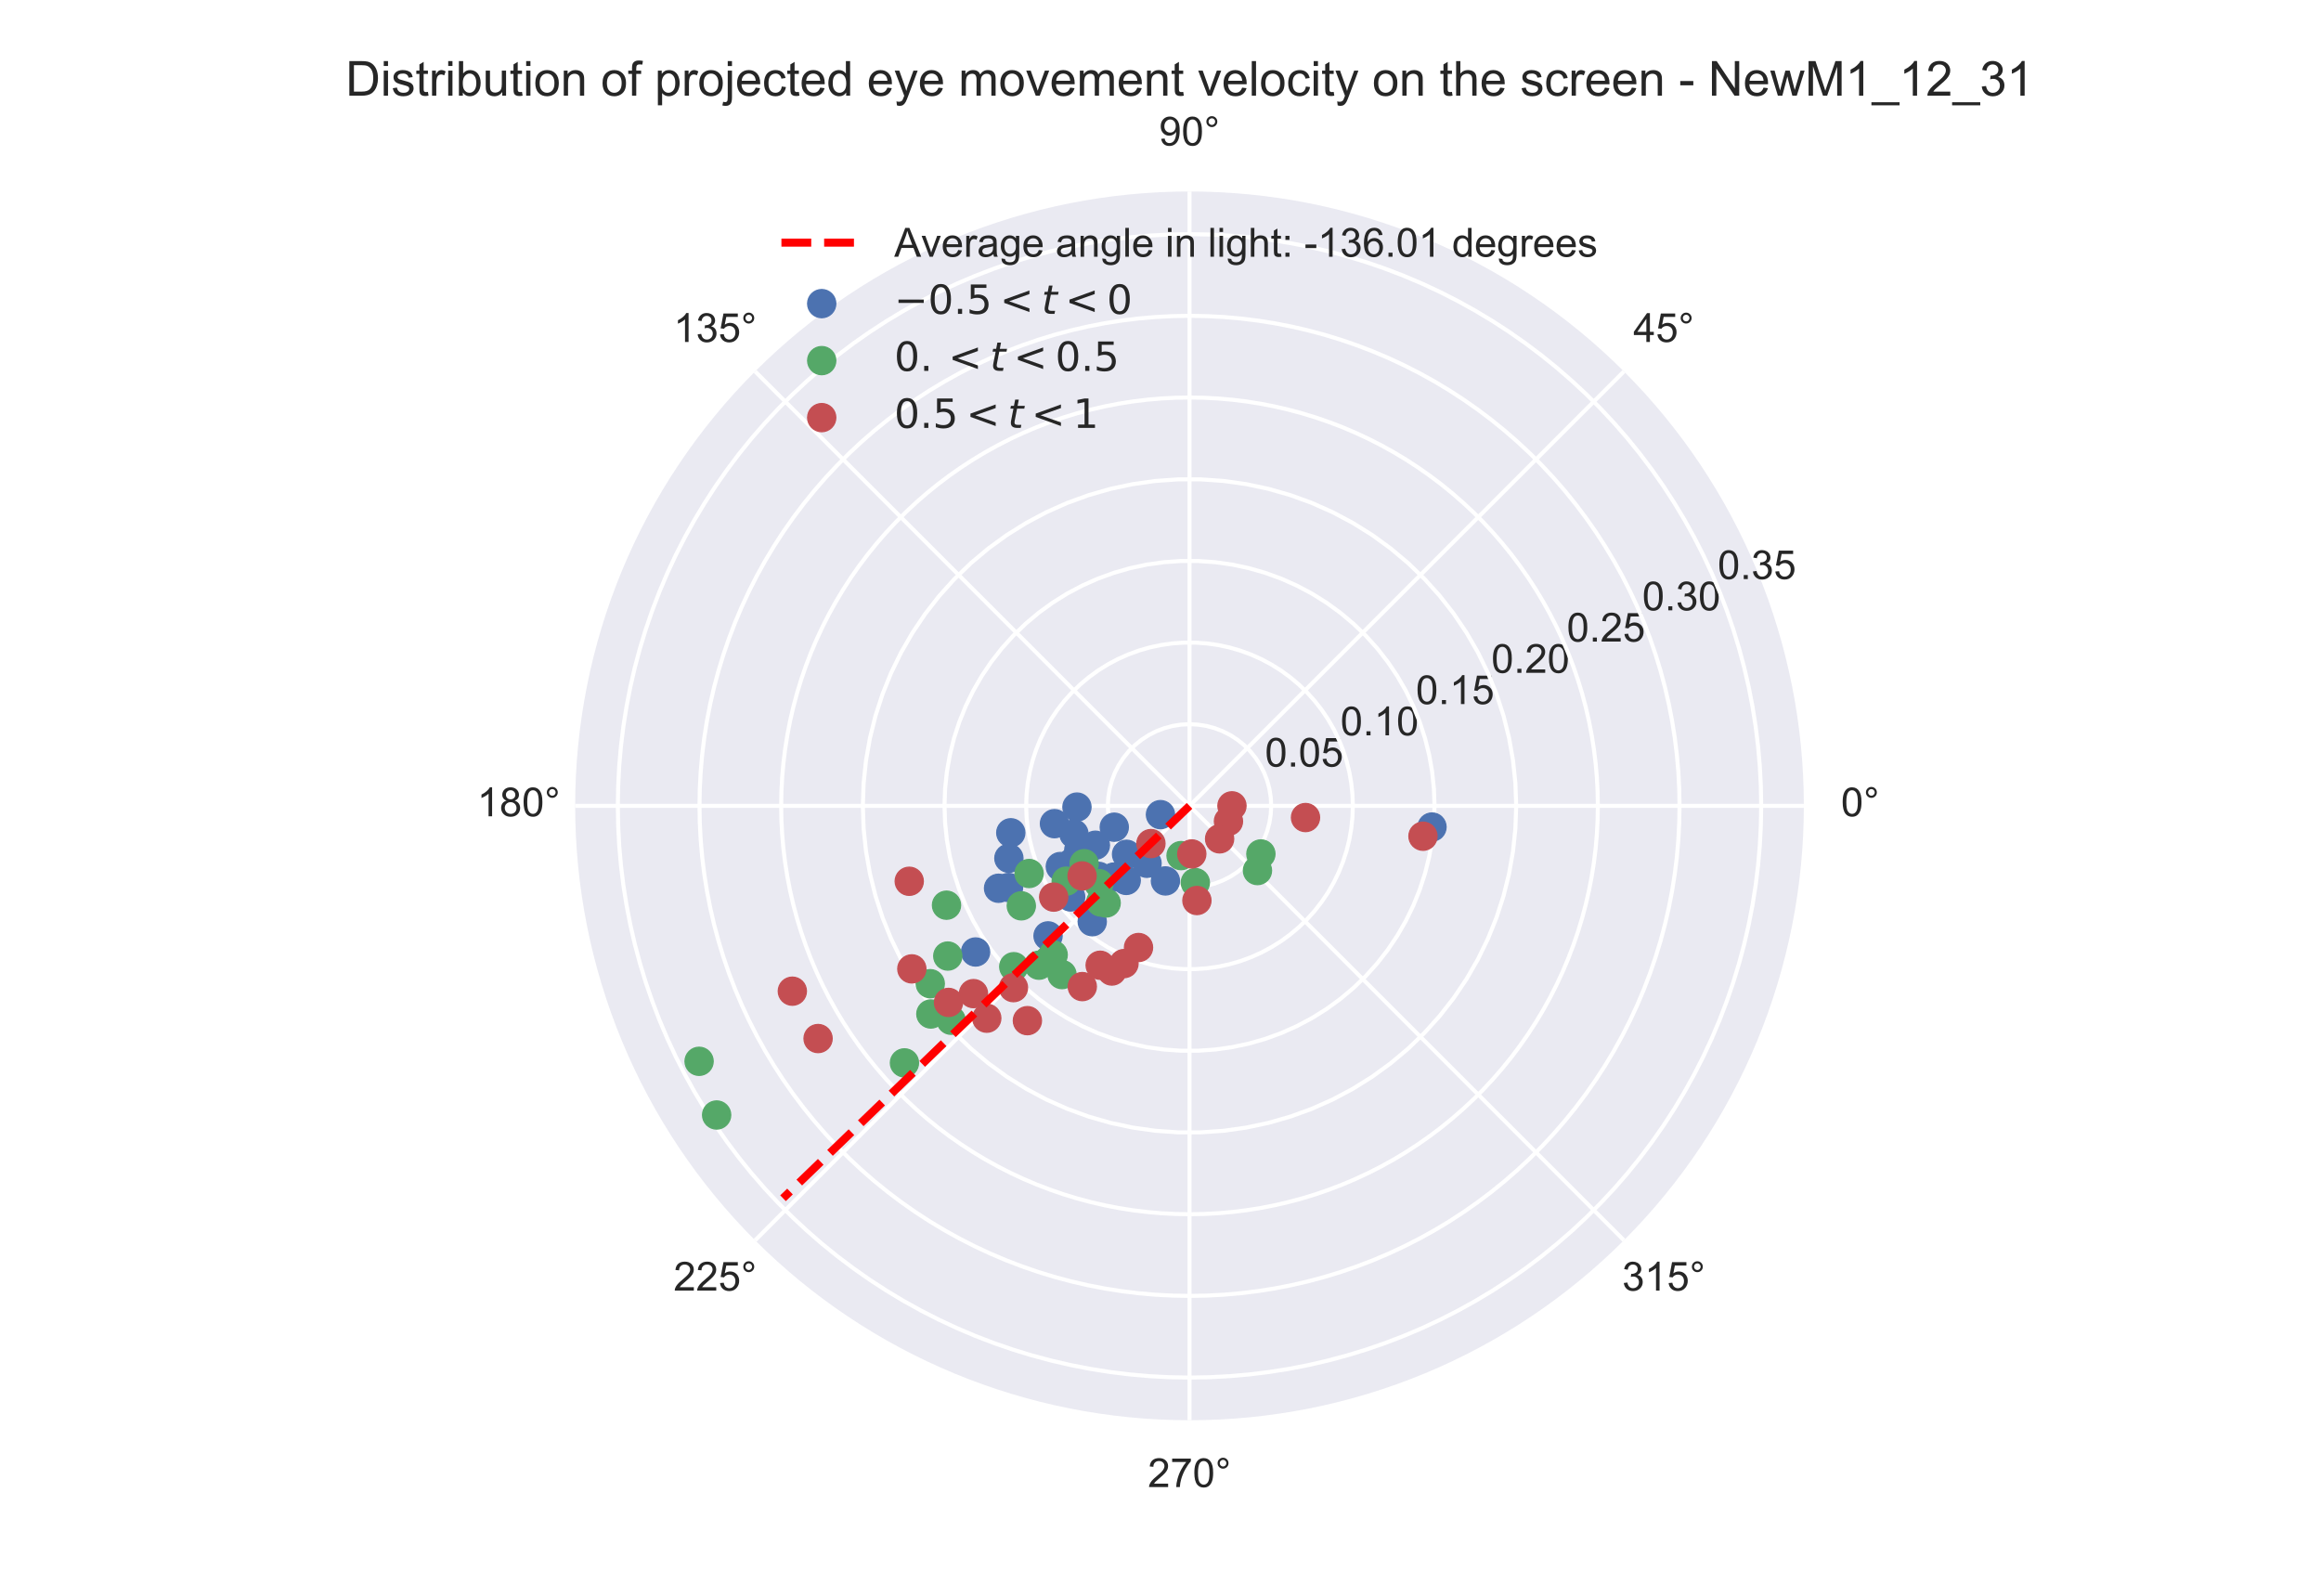 <?xml version="1.0" encoding="utf-8" standalone="no"?>
<!DOCTYPE svg PUBLIC "-//W3C//DTD SVG 1.1//EN"
  "http://www.w3.org/Graphics/SVG/1.1/DTD/svg11.dtd">
<!-- Created with matplotlib (https://matplotlib.org/) -->
<svg height="396pt" version="1.1" viewBox="0 0 576 396" width="576pt" xmlns="http://www.w3.org/2000/svg" xmlns:xlink="http://www.w3.org/1999/xlink">
 <defs>
  <style type="text/css">
*{stroke-linecap:butt;stroke-linejoin:round;}
  </style>
 </defs>
 <g id="figure_1">
  <g id="patch_1">
   <path d="M 0 396 
L 576 396 
L 576 0 
L 0 0 
z
" style="fill:#ffffff;"/>
  </g>
  <g id="axes_1">
   <g id="patch_2">
    <path d="M 447.66 199.98 
C 447.66 179.959 443.716 160.133 436.055 141.636 
C 428.393 123.139 417.162 106.331 403.005 92.174 
C 388.849 78.018 372.041 66.787 353.544 59.125 
C 335.047 51.464 315.221 47.52 295.2 47.52 
C 275.179 47.52 255.353 51.464 236.856 59.125 
C 218.359 66.787 201.551 78.018 187.394 92.174 
C 173.238 106.331 162.007 123.139 154.345 141.636 
C 146.684 160.133 142.74 179.959 142.74 199.98 
C 142.74 220.001 146.684 239.827 154.345 258.324 
C 162.007 276.821 173.238 293.629 187.394 307.786 
C 201.551 321.942 218.359 333.173 236.856 340.835 
C 255.353 348.496 275.179 352.44 295.2 352.44 
C 315.221 352.44 335.047 348.496 353.544 340.835 
C 372.041 333.173 388.849 321.942 403.005 307.786 
C 417.162 293.629 428.393 276.821 436.055 258.324 
C 443.716 239.827 447.66 220.001 447.66 199.98 
M 295.2 199.98 
C 295.2 199.98 295.2 199.98 295.2 199.98 
C 295.2 199.98 295.2 199.98 295.2 199.98 
C 295.2 199.98 295.2 199.98 295.2 199.98 
C 295.2 199.98 295.2 199.98 295.2 199.98 
C 295.2 199.98 295.2 199.98 295.2 199.98 
C 295.2 199.98 295.2 199.98 295.2 199.98 
C 295.2 199.98 295.2 199.98 295.2 199.98 
C 295.2 199.98 295.2 199.98 295.2 199.98 
C 295.2 199.98 295.2 199.98 295.2 199.98 
C 295.2 199.98 295.2 199.98 295.2 199.98 
C 295.2 199.98 295.2 199.98 295.2 199.98 
C 295.2 199.98 295.2 199.98 295.2 199.98 
C 295.2 199.98 295.2 199.98 295.2 199.98 
C 295.2 199.98 295.2 199.98 295.2 199.98 
C 295.2 199.98 295.2 199.98 295.2 199.98 
C 295.2 199.98 295.2 199.98 295.2 199.98 
M 447.66 199.98 
z
" style="fill:#eaeaf2;"/>
   </g>
   <g id="matplotlib.axis_1">
    <g id="xtick_1">
     <g id="line2d_1">
      <path clip-path="url(#pef02febf5d)" d="M 295.2 199.98 
L 447.66 199.98 
" style="fill:none;stroke:#ffffff;stroke-linecap:round;"/>
     </g>
     <g id="text_1">
      <!-- 0° -->
      <defs>
       <path d="M 4.156 35.297 
Q 4.156 48 6.766 55.734 
Q 9.375 63.484 14.516 67.672 
Q 19.672 71.875 27.484 71.875 
Q 33.25 71.875 37.594 69.547 
Q 41.938 67.234 44.766 62.859 
Q 47.609 58.5 49.219 52.219 
Q 50.828 45.953 50.828 35.297 
Q 50.828 22.703 48.234 14.969 
Q 45.656 7.234 40.5 3 
Q 35.359 -1.219 27.484 -1.219 
Q 17.141 -1.219 11.234 6.203 
Q 4.156 15.141 4.156 35.297 
z
M 13.188 35.297 
Q 13.188 17.672 17.312 11.828 
Q 21.438 6 27.484 6 
Q 33.547 6 37.672 11.859 
Q 41.797 17.719 41.797 35.297 
Q 41.797 52.984 37.672 58.781 
Q 33.547 64.594 27.391 64.594 
Q 21.344 64.594 17.719 59.469 
Q 13.188 52.938 13.188 35.297 
z
" id="ArialMT-48"/>
       <path d="M 6.25 59.281 
Q 6.25 64.891 10.219 68.844 
Q 14.203 72.797 19.781 72.797 
Q 25.438 72.797 29.391 68.844 
Q 33.344 64.891 33.344 59.281 
Q 33.344 53.656 29.359 49.672 
Q 25.391 45.703 19.781 45.703 
Q 14.203 45.703 10.219 49.656 
Q 6.25 53.609 6.25 59.281 
z
M 11.578 59.281 
Q 11.578 55.859 13.984 53.438 
Q 16.406 51.031 19.828 51.031 
Q 23.188 51.031 25.609 53.438 
Q 28.031 55.859 28.031 59.281 
Q 28.031 62.703 25.609 65.109 
Q 23.188 67.531 19.828 67.531 
Q 16.406 67.531 13.984 65.109 
Q 11.578 62.703 11.578 59.281 
z
" id="ArialMT-176"/>
      </defs>
      <g style="fill:#262626;" transform="translate(456.88 202.565)scale(0.1 -0.1)">
       <use xlink:href="#ArialMT-48"/>
       <use x="55.615" xlink:href="#ArialMT-176"/>
      </g>
     </g>
    </g>
    <g id="xtick_2">
     <g id="line2d_2">
      <path clip-path="url(#pef02febf5d)" d="M 295.2 199.98 
L 403.005 92.174 
" style="fill:none;stroke:#ffffff;stroke-linecap:round;"/>
     </g>
     <g id="text_2">
      <!-- 45° -->
      <defs>
       <path d="M 32.328 0 
L 32.328 17.141 
L 1.266 17.141 
L 1.266 25.203 
L 33.938 71.578 
L 41.109 71.578 
L 41.109 25.203 
L 50.781 25.203 
L 50.781 17.141 
L 41.109 17.141 
L 41.109 0 
z
M 32.328 25.203 
L 32.328 57.469 
L 9.906 25.203 
z
" id="ArialMT-52"/>
       <path d="M 4.156 18.75 
L 13.375 19.531 
Q 14.406 12.797 18.141 9.391 
Q 21.875 6 27.156 6 
Q 33.5 6 37.891 10.781 
Q 42.281 15.578 42.281 23.484 
Q 42.281 31 38.062 35.344 
Q 33.844 39.703 27 39.703 
Q 22.75 39.703 19.328 37.766 
Q 15.922 35.844 13.969 32.766 
L 5.719 33.844 
L 12.641 70.609 
L 48.25 70.609 
L 48.25 62.203 
L 19.672 62.203 
L 15.828 42.969 
Q 22.266 47.469 29.344 47.469 
Q 38.719 47.469 45.156 40.969 
Q 51.609 34.469 51.609 24.266 
Q 51.609 14.547 45.953 7.469 
Q 39.062 -1.219 27.156 -1.219 
Q 17.391 -1.219 11.203 4.25 
Q 5.031 9.719 4.156 18.75 
z
" id="ArialMT-53"/>
      </defs>
      <g style="fill:#262626;" transform="translate(405.345 84.86)scale(0.1 -0.1)">
       <use xlink:href="#ArialMT-52"/>
       <use x="55.615" xlink:href="#ArialMT-53"/>
       <use x="111.23" xlink:href="#ArialMT-176"/>
      </g>
     </g>
    </g>
    <g id="xtick_3">
     <g id="line2d_3">
      <path clip-path="url(#pef02febf5d)" d="M 295.2 199.98 
L 295.2 47.52 
" style="fill:none;stroke:#ffffff;stroke-linecap:round;"/>
     </g>
     <g id="text_3">
      <!-- 90° -->
      <defs>
       <path d="M 5.469 16.547 
L 13.922 17.328 
Q 14.984 11.375 18.016 8.688 
Q 21.047 6 25.781 6 
Q 29.828 6 32.875 7.859 
Q 35.938 9.719 37.891 12.812 
Q 39.844 15.922 41.156 21.188 
Q 42.484 26.469 42.484 31.938 
Q 42.484 32.516 42.438 33.688 
Q 39.797 29.5 35.234 26.875 
Q 30.672 24.266 25.344 24.266 
Q 16.453 24.266 10.297 30.703 
Q 4.156 37.156 4.156 47.703 
Q 4.156 58.594 10.578 65.234 
Q 17 71.875 26.656 71.875 
Q 33.641 71.875 39.422 68.109 
Q 45.219 64.359 48.219 57.391 
Q 51.219 50.438 51.219 37.25 
Q 51.219 23.531 48.234 15.406 
Q 45.266 7.281 39.375 3.031 
Q 33.5 -1.219 25.594 -1.219 
Q 17.188 -1.219 11.859 3.438 
Q 6.547 8.109 5.469 16.547 
z
M 41.453 48.141 
Q 41.453 55.719 37.422 60.156 
Q 33.406 64.594 27.734 64.594 
Q 21.875 64.594 17.531 59.812 
Q 13.188 55.031 13.188 47.406 
Q 13.188 40.578 17.312 36.297 
Q 21.438 32.031 27.484 32.031 
Q 33.594 32.031 37.516 36.297 
Q 41.453 40.578 41.453 48.141 
z
" id="ArialMT-57"/>
      </defs>
      <g style="fill:#262626;" transform="translate(287.64 36.105)scale(0.1 -0.1)">
       <use xlink:href="#ArialMT-57"/>
       <use x="55.615" xlink:href="#ArialMT-48"/>
       <use x="111.23" xlink:href="#ArialMT-176"/>
      </g>
     </g>
    </g>
    <g id="xtick_4">
     <g id="line2d_4">
      <path clip-path="url(#pef02febf5d)" d="M 295.2 199.98 
L 187.394 92.174 
" style="fill:none;stroke:#ffffff;stroke-linecap:round;"/>
     </g>
     <g id="text_4">
      <!-- 135° -->
      <defs>
       <path d="M 37.25 0 
L 28.469 0 
L 28.469 56 
Q 25.297 52.984 20.141 49.953 
Q 14.984 46.922 10.891 45.406 
L 10.891 53.906 
Q 18.266 57.375 23.781 62.297 
Q 29.297 67.234 31.594 71.875 
L 37.25 71.875 
z
" id="ArialMT-49"/>
       <path d="M 4.203 18.891 
L 12.984 20.062 
Q 14.5 12.594 18.141 9.297 
Q 21.781 6 27 6 
Q 33.203 6 37.469 10.297 
Q 41.75 14.594 41.75 20.953 
Q 41.75 27 37.797 30.922 
Q 33.844 34.859 27.734 34.859 
Q 25.25 34.859 21.531 33.891 
L 22.516 41.609 
Q 23.391 41.5 23.922 41.5 
Q 29.547 41.5 34.031 44.422 
Q 38.531 47.359 38.531 53.469 
Q 38.531 58.297 35.25 61.469 
Q 31.984 64.656 26.812 64.656 
Q 21.688 64.656 18.266 61.422 
Q 14.844 58.203 13.875 51.766 
L 5.078 53.328 
Q 6.688 62.156 12.391 67.016 
Q 18.109 71.875 26.609 71.875 
Q 32.469 71.875 37.391 69.359 
Q 42.328 66.844 44.938 62.5 
Q 47.562 58.156 47.562 53.266 
Q 47.562 48.641 45.062 44.828 
Q 42.578 41.016 37.703 38.766 
Q 44.047 37.312 47.562 32.688 
Q 51.078 28.078 51.078 21.141 
Q 51.078 11.766 44.234 5.25 
Q 37.406 -1.266 26.953 -1.266 
Q 17.531 -1.266 11.297 4.344 
Q 5.078 9.969 4.203 18.891 
z
" id="ArialMT-51"/>
      </defs>
      <g style="fill:#262626;" transform="translate(167.154 84.86)scale(0.1 -0.1)">
       <use xlink:href="#ArialMT-49"/>
       <use x="55.615" xlink:href="#ArialMT-51"/>
       <use x="111.23" xlink:href="#ArialMT-53"/>
       <use x="166.846" xlink:href="#ArialMT-176"/>
      </g>
     </g>
    </g>
    <g id="xtick_5">
     <g id="line2d_5">
      <path clip-path="url(#pef02febf5d)" d="M 295.2 199.98 
L 142.74 199.98 
" style="fill:none;stroke:#ffffff;stroke-linecap:round;"/>
     </g>
     <g id="text_5">
      <!-- 180° -->
      <defs>
       <path d="M 17.672 38.812 
Q 12.203 40.828 9.562 44.531 
Q 6.938 48.25 6.938 53.422 
Q 6.938 61.234 12.547 66.547 
Q 18.172 71.875 27.484 71.875 
Q 36.859 71.875 42.578 66.422 
Q 48.297 60.984 48.297 53.172 
Q 48.297 48.188 45.672 44.5 
Q 43.062 40.828 37.75 38.812 
Q 44.344 36.672 47.781 31.875 
Q 51.219 27.094 51.219 20.453 
Q 51.219 11.281 44.719 5.031 
Q 38.234 -1.219 27.641 -1.219 
Q 17.047 -1.219 10.547 5.047 
Q 4.047 11.328 4.047 20.703 
Q 4.047 27.688 7.594 32.391 
Q 11.141 37.109 17.672 38.812 
z
M 15.922 53.719 
Q 15.922 48.641 19.188 45.406 
Q 22.469 42.188 27.688 42.188 
Q 32.766 42.188 36.016 45.375 
Q 39.266 48.578 39.266 53.219 
Q 39.266 58.062 35.906 61.359 
Q 32.562 64.656 27.594 64.656 
Q 22.562 64.656 19.234 61.422 
Q 15.922 58.203 15.922 53.719 
z
M 13.094 20.656 
Q 13.094 16.891 14.875 13.375 
Q 16.656 9.859 20.172 7.922 
Q 23.688 6 27.734 6 
Q 34.031 6 38.125 10.047 
Q 42.234 14.109 42.234 20.359 
Q 42.234 26.703 38.016 30.859 
Q 33.797 35.016 27.438 35.016 
Q 21.234 35.016 17.156 30.906 
Q 13.094 26.812 13.094 20.656 
z
" id="ArialMT-56"/>
      </defs>
      <g style="fill:#262626;" transform="translate(118.399 202.565)scale(0.1 -0.1)">
       <use xlink:href="#ArialMT-49"/>
       <use x="55.615" xlink:href="#ArialMT-56"/>
       <use x="111.23" xlink:href="#ArialMT-48"/>
       <use x="166.846" xlink:href="#ArialMT-176"/>
      </g>
     </g>
    </g>
    <g id="xtick_6">
     <g id="line2d_6">
      <path clip-path="url(#pef02febf5d)" d="M 295.2 199.98 
L 187.394 307.786 
" style="fill:none;stroke:#ffffff;stroke-linecap:round;"/>
     </g>
     <g id="text_6">
      <!-- 225° -->
      <defs>
       <path d="M 50.344 8.453 
L 50.344 0 
L 3.031 0 
Q 2.938 3.172 4.047 6.109 
Q 5.859 10.938 9.828 15.625 
Q 13.812 20.312 21.344 26.469 
Q 33.016 36.031 37.109 41.625 
Q 41.219 47.219 41.219 52.203 
Q 41.219 57.422 37.469 61 
Q 33.734 64.594 27.734 64.594 
Q 21.391 64.594 17.578 60.781 
Q 13.766 56.984 13.719 50.25 
L 4.688 51.172 
Q 5.609 61.281 11.656 66.578 
Q 17.719 71.875 27.938 71.875 
Q 38.234 71.875 44.234 66.156 
Q 50.25 60.453 50.25 52 
Q 50.25 47.703 48.484 43.547 
Q 46.734 39.406 42.656 34.812 
Q 38.578 30.219 29.109 22.219 
Q 21.188 15.578 18.938 13.203 
Q 16.703 10.844 15.234 8.453 
z
" id="ArialMT-50"/>
      </defs>
      <g style="fill:#262626;" transform="translate(167.154 320.27)scale(0.1 -0.1)">
       <use xlink:href="#ArialMT-50"/>
       <use x="55.615" xlink:href="#ArialMT-50"/>
       <use x="111.23" xlink:href="#ArialMT-53"/>
       <use x="166.846" xlink:href="#ArialMT-176"/>
      </g>
     </g>
    </g>
    <g id="xtick_7">
     <g id="line2d_7">
      <path clip-path="url(#pef02febf5d)" d="M 295.2 199.98 
L 295.2 352.44 
" style="fill:none;stroke:#ffffff;stroke-linecap:round;"/>
     </g>
     <g id="text_7">
      <!-- 270° -->
      <defs>
       <path d="M 4.734 62.203 
L 4.734 70.656 
L 51.078 70.656 
L 51.078 63.812 
Q 44.234 56.547 37.516 44.484 
Q 30.812 32.422 27.156 19.672 
Q 24.516 10.688 23.781 0 
L 14.75 0 
Q 14.891 8.453 18.062 20.406 
Q 21.234 32.375 27.172 43.484 
Q 33.109 54.594 39.797 62.203 
z
" id="ArialMT-55"/>
      </defs>
      <g style="fill:#262626;" transform="translate(284.859 369.025)scale(0.1 -0.1)">
       <use xlink:href="#ArialMT-50"/>
       <use x="55.615" xlink:href="#ArialMT-55"/>
       <use x="111.23" xlink:href="#ArialMT-48"/>
       <use x="166.846" xlink:href="#ArialMT-176"/>
      </g>
     </g>
    </g>
    <g id="xtick_8">
     <g id="line2d_8">
      <path clip-path="url(#pef02febf5d)" d="M 295.2 199.98 
L 403.005 307.786 
" style="fill:none;stroke:#ffffff;stroke-linecap:round;"/>
     </g>
     <g id="text_8">
      <!-- 315° -->
      <g style="fill:#262626;" transform="translate(402.564 320.27)scale(0.1 -0.1)">
       <use xlink:href="#ArialMT-51"/>
       <use x="55.615" xlink:href="#ArialMT-49"/>
       <use x="111.23" xlink:href="#ArialMT-53"/>
       <use x="166.846" xlink:href="#ArialMT-176"/>
      </g>
     </g>
    </g>
   </g>
   <g id="matplotlib.axis_2">
    <g id="ytick_1">
     <g id="line2d_9">
      <path clip-path="url(#pef02febf5d)" d="M 315.467 199.98 
L 315.356 197.861 
L 315.025 195.766 
L 314.476 193.717 
L 313.715 191.736 
L 312.752 189.846 
L 311.597 188.067 
L 310.262 186.418 
L 308.762 184.918 
L 307.113 183.583 
L 305.334 182.428 
L 303.444 181.465 
L 301.463 180.704 
L 299.414 180.155 
L 297.319 179.824 
L 295.2 179.713 
L 293.081 179.824 
L 290.986 180.155 
L 288.937 180.704 
L 286.956 181.465 
L 285.066 182.428 
L 283.287 183.583 
L 281.638 184.918 
L 280.138 186.418 
L 278.803 188.067 
L 277.648 189.846 
L 276.685 191.736 
L 275.924 193.717 
L 275.375 195.766 
L 275.044 197.861 
L 274.933 199.98 
L 275.044 202.099 
L 275.375 204.194 
L 275.924 206.243 
L 276.685 208.224 
L 277.648 210.114 
L 278.803 211.893 
L 280.138 213.542 
L 281.638 215.042 
L 283.287 216.377 
L 285.066 217.532 
L 286.956 218.495 
L 288.937 219.256 
L 290.986 219.805 
L 293.081 220.136 
L 295.2 220.247 
L 297.319 220.136 
L 299.414 219.805 
L 301.463 219.256 
L 303.444 218.495 
L 305.334 217.532 
L 307.113 216.377 
L 308.762 215.042 
L 310.262 213.542 
L 311.597 211.893 
L 312.752 210.114 
L 313.715 208.224 
L 314.476 206.243 
L 315.025 204.194 
L 315.356 202.099 
L 315.467 199.98 
L 315.467 199.98 
" style="fill:none;stroke:#ffffff;stroke-linecap:round;"/>
     </g>
     <g id="text_9">
      <!-- 0.05 -->
      <defs>
       <path d="M 9.078 0 
L 9.078 10.016 
L 19.094 10.016 
L 19.094 0 
z
" id="ArialMT-46"/>
      </defs>
      <g style="fill:#262626;" transform="translate(313.925 190.236)scale(0.1 -0.1)">
       <use xlink:href="#ArialMT-48"/>
       <use x="55.615" xlink:href="#ArialMT-46"/>
       <use x="83.398" xlink:href="#ArialMT-48"/>
       <use x="139.014" xlink:href="#ArialMT-53"/>
      </g>
     </g>
    </g>
    <g id="ytick_2">
     <g id="line2d_10">
      <path clip-path="url(#pef02febf5d)" d="M 335.735 199.98 
L 335.636 197.152 
L 335.34 194.339 
L 334.849 191.552 
L 334.165 188.807 
L 333.29 186.116 
L 332.231 183.493 
L 330.99 180.95 
L 329.576 178.5 
L 327.993 176.154 
L 326.252 173.925 
L 324.358 171.822 
L 322.323 169.857 
L 320.156 168.038 
L 317.867 166.375 
L 315.467 164.876 
L 312.969 163.547 
L 310.385 162.397 
L 307.726 161.429 
L 305.006 160.649 
L 302.239 160.061 
L 299.437 159.667 
L 296.615 159.47 
L 293.785 159.47 
L 290.963 159.667 
L 288.161 160.061 
L 285.394 160.649 
L 282.674 161.429 
L 280.015 162.397 
L 277.431 163.547 
L 274.933 164.876 
L 272.533 166.375 
L 270.244 168.038 
L 268.077 169.857 
L 266.042 171.822 
L 264.148 173.925 
L 262.407 176.154 
L 260.824 178.5 
L 259.41 180.95 
L 258.169 183.493 
L 257.11 186.116 
L 256.235 188.807 
L 255.551 191.552 
L 255.06 194.339 
L 254.764 197.152 
L 254.665 199.98 
L 254.764 202.808 
L 255.06 205.621 
L 255.551 208.408 
L 256.235 211.153 
L 257.11 213.844 
L 258.169 216.467 
L 259.41 219.01 
L 260.824 221.46 
L 262.407 223.806 
L 264.148 226.035 
L 266.042 228.138 
L 268.077 230.103 
L 270.244 231.922 
L 272.533 233.585 
L 274.933 235.084 
L 277.431 236.413 
L 280.015 237.563 
L 282.674 238.531 
L 285.394 239.311 
L 288.161 239.899 
L 290.963 240.293 
L 293.785 240.49 
L 296.615 240.49 
L 299.437 240.293 
L 302.239 239.899 
L 305.006 239.311 
L 307.726 238.531 
L 310.385 237.563 
L 312.969 236.413 
L 315.467 235.084 
L 317.867 233.585 
L 320.156 231.922 
L 322.323 230.103 
L 324.358 228.138 
L 326.252 226.035 
L 327.993 223.806 
L 329.576 221.46 
L 330.99 219.01 
L 332.231 216.467 
L 333.29 213.844 
L 334.165 211.153 
L 334.849 208.408 
L 335.34 205.621 
L 335.636 202.808 
L 335.735 199.98 
L 335.735 199.98 
" style="fill:none;stroke:#ffffff;stroke-linecap:round;"/>
     </g>
     <g id="text_10">
      <!-- 0.10 -->
      <g style="fill:#262626;" transform="translate(332.649 182.48)scale(0.1 -0.1)">
       <use xlink:href="#ArialMT-48"/>
       <use x="55.615" xlink:href="#ArialMT-46"/>
       <use x="83.398" xlink:href="#ArialMT-49"/>
       <use x="139.014" xlink:href="#ArialMT-48"/>
      </g>
     </g>
    </g>
    <g id="ytick_3">
     <g id="line2d_11">
      <path clip-path="url(#pef02febf5d)" d="M 356.002 199.98 
L 355.854 195.739 
L 355.411 191.518 
L 354.674 187.338 
L 353.647 183.221 
L 352.336 179.184 
L 350.746 175.249 
L 348.885 171.435 
L 346.763 167.76 
L 344.39 164.241 
L 341.777 160.897 
L 338.938 157.743 
L 335.885 154.795 
L 332.634 152.067 
L 329.2 149.573 
L 325.601 147.324 
L 321.854 145.331 
L 317.977 143.605 
L 313.989 142.153 
L 309.909 140.984 
L 305.758 140.101 
L 301.556 139.511 
L 297.322 139.215 
L 293.078 139.215 
L 288.844 139.511 
L 284.642 140.101 
L 280.491 140.984 
L 276.411 142.153 
L 272.423 143.605 
L 268.546 145.331 
L 264.799 147.324 
L 261.2 149.573 
L 257.766 152.067 
L 254.515 154.795 
L 251.462 157.743 
L 248.623 160.897 
L 246.01 164.241 
L 243.637 167.76 
L 241.515 171.435 
L 239.654 175.249 
L 238.064 179.184 
L 236.753 183.221 
L 235.726 187.338 
L 234.989 191.518 
L 234.546 195.739 
L 234.398 199.98 
L 234.546 204.221 
L 234.989 208.442 
L 235.726 212.622 
L 236.753 216.739 
L 238.064 220.776 
L 239.654 224.711 
L 241.515 228.525 
L 243.637 232.2 
L 246.01 235.719 
L 248.623 239.063 
L 251.462 242.217 
L 254.515 245.165 
L 257.766 247.893 
L 261.2 250.387 
L 264.799 252.636 
L 268.546 254.629 
L 272.423 256.355 
L 276.411 257.807 
L 280.491 258.976 
L 284.642 259.859 
L 288.844 260.449 
L 293.078 260.745 
L 297.322 260.745 
L 301.556 260.449 
L 305.758 259.859 
L 309.909 258.976 
L 313.989 257.807 
L 317.977 256.355 
L 321.854 254.629 
L 325.601 252.636 
L 329.2 250.387 
L 332.634 247.893 
L 335.885 245.165 
L 338.938 242.217 
L 341.777 239.063 
L 344.39 235.719 
L 346.763 232.2 
L 348.885 228.525 
L 350.746 224.711 
L 352.336 220.776 
L 353.647 216.739 
L 354.674 212.622 
L 355.411 208.442 
L 355.854 204.221 
L 356.002 199.98 
L 356.002 199.98 
" style="fill:none;stroke:#ffffff;stroke-linecap:round;"/>
     </g>
     <g id="text_11">
      <!-- 0.15 -->
      <g style="fill:#262626;" transform="translate(351.374 174.724)scale(0.1 -0.1)">
       <use xlink:href="#ArialMT-48"/>
       <use x="55.615" xlink:href="#ArialMT-46"/>
       <use x="83.398" xlink:href="#ArialMT-49"/>
       <use x="139.014" xlink:href="#ArialMT-53"/>
      </g>
     </g>
    </g>
    <g id="ytick_4">
     <g id="line2d_12">
      <path clip-path="url(#pef02febf5d)" d="M 376.27 199.98 
L 376.072 194.325 
L 375.481 188.697 
L 374.498 183.125 
L 373.129 177.634 
L 371.381 172.252 
L 369.261 167.006 
L 366.78 161.92 
L 363.951 157.02 
L 360.787 152.328 
L 357.303 147.869 
L 353.517 143.664 
L 349.446 139.733 
L 345.112 136.096 
L 340.534 132.77 
L 335.735 129.771 
L 330.739 127.115 
L 325.569 124.813 
L 320.252 122.878 
L 314.813 121.318 
L 309.278 120.142 
L 303.674 119.354 
L 298.029 118.959 
L 292.371 118.959 
L 286.726 119.354 
L 281.122 120.142 
L 275.587 121.318 
L 270.148 122.878 
L 264.831 124.813 
L 259.661 127.115 
L 254.665 129.771 
L 249.866 132.77 
L 245.288 136.096 
L 240.954 139.733 
L 236.883 143.664 
L 233.097 147.869 
L 229.613 152.328 
L 226.449 157.02 
L 223.62 161.92 
L 221.139 167.006 
L 219.019 172.252 
L 217.271 177.634 
L 215.902 183.125 
L 214.919 188.697 
L 214.328 194.325 
L 214.13 199.98 
L 214.328 205.635 
L 214.919 211.263 
L 215.902 216.835 
L 217.271 222.326 
L 219.019 227.708 
L 221.139 232.954 
L 223.62 238.04 
L 226.449 242.94 
L 229.613 247.632 
L 233.097 252.091 
L 236.883 256.296 
L 240.954 260.227 
L 245.288 263.864 
L 249.866 267.19 
L 254.665 270.189 
L 259.661 272.845 
L 264.831 275.147 
L 270.148 277.082 
L 275.587 278.642 
L 281.122 279.818 
L 286.726 280.606 
L 292.371 281.001 
L 298.029 281.001 
L 303.674 280.606 
L 309.278 279.818 
L 314.813 278.642 
L 320.252 277.082 
L 325.569 275.147 
L 330.739 272.845 
L 335.735 270.189 
L 340.534 267.19 
L 345.112 263.864 
L 349.446 260.227 
L 353.517 256.296 
L 357.303 252.091 
L 360.787 247.632 
L 363.951 242.94 
L 366.78 238.04 
L 369.261 232.954 
L 371.381 227.708 
L 373.129 222.326 
L 374.498 216.835 
L 375.481 211.263 
L 376.072 205.635 
L 376.27 199.98 
L 376.27 199.98 
" style="fill:none;stroke:#ffffff;stroke-linecap:round;"/>
     </g>
     <g id="text_12">
      <!-- 0.20 -->
      <g style="fill:#262626;" transform="translate(370.099 166.968)scale(0.1 -0.1)">
       <use xlink:href="#ArialMT-48"/>
       <use x="55.615" xlink:href="#ArialMT-46"/>
       <use x="83.398" xlink:href="#ArialMT-50"/>
       <use x="139.014" xlink:href="#ArialMT-48"/>
      </g>
     </g>
    </g>
    <g id="ytick_5">
     <g id="line2d_13">
      <path clip-path="url(#pef02febf5d)" d="M 396.537 199.98 
L 396.476 196.443 
L 396.291 192.911 
L 395.982 189.387 
L 395.551 185.877 
L 394.998 182.383 
L 394.323 178.911 
L 393.527 175.464 
L 392.612 172.048 
L 391.578 168.665 
L 390.426 165.321 
L 389.158 162.018 
L 387.776 158.762 
L 386.281 155.557 
L 384.676 152.405 
L 382.961 149.311 
L 381.139 146.279 
L 379.212 143.313 
L 377.184 140.415 
L 375.055 137.59 
L 372.829 134.842 
L 370.508 132.172 
L 368.096 129.585 
L 365.595 127.084 
L 363.008 124.672 
L 360.338 122.351 
L 357.59 120.125 
L 354.765 117.996 
L 351.867 115.968 
L 348.901 114.041 
L 345.869 112.219 
L 342.775 110.504 
L 339.623 108.899 
L 336.418 107.404 
L 333.162 106.022 
L 329.859 104.754 
L 326.515 103.602 
L 323.132 102.568 
L 319.716 101.653 
L 316.269 100.857 
L 312.797 100.182 
L 309.303 99.629 
L 305.793 99.198 
L 302.269 98.889 
L 298.737 98.704 
L 295.2 98.643 
L 291.663 98.704 
L 288.131 98.889 
L 284.607 99.198 
L 281.097 99.629 
L 277.603 100.182 
L 274.131 100.857 
L 270.684 101.653 
L 267.268 102.568 
L 263.885 103.602 
L 260.541 104.754 
L 257.238 106.022 
L 253.982 107.404 
L 250.777 108.899 
L 247.625 110.504 
L 244.531 112.219 
L 241.499 114.041 
L 238.533 115.968 
L 235.635 117.996 
L 232.81 120.125 
L 230.062 122.351 
L 227.392 124.672 
L 224.805 127.084 
L 222.304 129.585 
L 219.892 132.172 
L 217.571 134.842 
L 215.345 137.59 
L 213.216 140.415 
L 211.188 143.313 
L 209.261 146.279 
L 207.439 149.311 
L 205.724 152.405 
L 204.119 155.557 
L 202.624 158.762 
L 201.242 162.018 
L 199.974 165.321 
L 198.822 168.665 
L 197.788 172.048 
L 196.873 175.464 
L 196.077 178.911 
L 195.402 182.383 
L 194.849 185.877 
L 194.418 189.387 
L 194.109 192.911 
L 193.924 196.443 
L 193.863 199.98 
L 193.924 203.517 
L 194.109 207.049 
L 194.418 210.573 
L 194.849 214.083 
L 195.402 217.577 
L 196.077 221.049 
L 196.873 224.496 
L 197.788 227.912 
L 198.822 231.295 
L 199.974 234.639 
L 201.242 237.942 
L 202.624 241.198 
L 204.119 244.403 
L 205.724 247.555 
L 207.439 250.649 
L 209.261 253.681 
L 211.188 256.647 
L 213.216 259.545 
L 215.345 262.37 
L 217.571 265.118 
L 219.892 267.788 
L 222.304 270.375 
L 224.805 272.876 
L 227.392 275.288 
L 230.062 277.609 
L 232.81 279.835 
L 235.635 281.964 
L 238.533 283.992 
L 241.499 285.919 
L 244.531 287.741 
L 247.625 289.456 
L 250.777 291.061 
L 253.982 292.556 
L 257.238 293.938 
L 260.541 295.206 
L 263.885 296.358 
L 267.268 297.392 
L 270.684 298.307 
L 274.131 299.103 
L 277.603 299.778 
L 281.097 300.331 
L 284.607 300.762 
L 288.131 301.071 
L 291.663 301.256 
L 295.2 301.317 
L 298.737 301.256 
L 302.269 301.071 
L 305.793 300.762 
L 309.303 300.331 
L 312.797 299.778 
L 316.269 299.103 
L 319.716 298.307 
L 323.132 297.392 
L 326.515 296.358 
L 329.859 295.206 
L 333.162 293.938 
L 336.418 292.556 
L 339.623 291.061 
L 342.775 289.456 
L 345.869 287.741 
L 348.901 285.919 
L 351.867 283.992 
L 354.765 281.964 
L 357.59 279.835 
L 360.338 277.609 
L 363.008 275.288 
L 365.595 272.876 
L 368.096 270.375 
L 370.508 267.788 
L 372.829 265.118 
L 375.055 262.37 
L 377.184 259.545 
L 379.212 256.647 
L 381.139 253.681 
L 382.961 250.649 
L 384.676 247.555 
L 386.281 244.403 
L 387.776 241.198 
L 389.158 237.942 
L 390.426 234.639 
L 391.578 231.295 
L 392.612 227.912 
L 393.527 224.496 
L 394.323 221.049 
L 394.998 217.577 
L 395.551 214.083 
L 395.982 210.573 
L 396.291 207.049 
L 396.476 203.517 
L 396.537 199.98 
L 396.537 199.98 
" style="fill:none;stroke:#ffffff;stroke-linecap:round;"/>
     </g>
     <g id="text_13">
      <!-- 0.25 -->
      <g style="fill:#262626;" transform="translate(388.824 159.212)scale(0.1 -0.1)">
       <use xlink:href="#ArialMT-48"/>
       <use x="55.615" xlink:href="#ArialMT-46"/>
       <use x="83.398" xlink:href="#ArialMT-50"/>
       <use x="139.014" xlink:href="#ArialMT-53"/>
      </g>
     </g>
    </g>
    <g id="ytick_6">
     <g id="line2d_14">
      <path clip-path="url(#pef02febf5d)" d="M 416.805 199.98 
L 416.731 195.736 
L 416.509 191.497 
L 416.139 187.269 
L 415.621 183.056 
L 414.957 178.864 
L 414.147 174.697 
L 413.193 170.561 
L 412.094 166.461 
L 410.853 162.402 
L 409.471 158.389 
L 407.95 154.426 
L 406.292 150.519 
L 404.498 146.672 
L 402.571 142.89 
L 400.513 139.178 
L 398.327 135.539 
L 396.015 131.979 
L 393.58 128.502 
L 391.026 125.113 
L 388.355 121.814 
L 385.57 118.61 
L 382.675 115.506 
L 379.674 112.505 
L 376.57 109.61 
L 373.366 106.825 
L 370.067 104.154 
L 366.678 101.6 
L 363.201 99.165 
L 359.641 96.853 
L 356.002 94.667 
L 352.29 92.609 
L 348.508 90.682 
L 344.661 88.888 
L 340.754 87.23 
L 336.791 85.709 
L 332.778 84.327 
L 328.719 83.086 
L 324.619 81.987 
L 320.483 81.033 
L 316.316 80.223 
L 312.124 79.559 
L 307.911 79.041 
L 303.683 78.671 
L 299.444 78.449 
L 295.2 78.375 
L 290.956 78.449 
L 286.717 78.671 
L 282.489 79.041 
L 278.276 79.559 
L 274.084 80.223 
L 269.917 81.033 
L 265.781 81.987 
L 261.681 83.086 
L 257.622 84.327 
L 253.609 85.709 
L 249.646 87.23 
L 245.739 88.888 
L 241.892 90.682 
L 238.11 92.609 
L 234.398 94.667 
L 230.759 96.853 
L 227.199 99.165 
L 223.722 101.6 
L 220.333 104.154 
L 217.034 106.825 
L 213.83 109.61 
L 210.726 112.505 
L 207.725 115.506 
L 204.83 118.61 
L 202.045 121.814 
L 199.374 125.113 
L 196.82 128.502 
L 194.385 131.979 
L 192.073 135.539 
L 189.887 139.178 
L 187.829 142.89 
L 185.902 146.672 
L 184.108 150.519 
L 182.45 154.426 
L 180.929 158.389 
L 179.547 162.402 
L 178.306 166.461 
L 177.207 170.561 
L 176.253 174.697 
L 175.443 178.864 
L 174.779 183.056 
L 174.261 187.269 
L 173.891 191.497 
L 173.669 195.736 
L 173.595 199.98 
L 173.669 204.224 
L 173.891 208.463 
L 174.261 212.691 
L 174.779 216.904 
L 175.443 221.096 
L 176.253 225.263 
L 177.207 229.399 
L 178.306 233.499 
L 179.547 237.558 
L 180.929 241.571 
L 182.45 245.534 
L 184.108 249.441 
L 185.902 253.288 
L 187.829 257.07 
L 189.887 260.782 
L 192.073 264.421 
L 194.385 267.981 
L 196.82 271.458 
L 199.374 274.847 
L 202.045 278.146 
L 204.83 281.35 
L 207.725 284.454 
L 210.726 287.455 
L 213.83 290.35 
L 217.034 293.135 
L 220.333 295.806 
L 223.722 298.36 
L 227.199 300.795 
L 230.759 303.107 
L 234.398 305.293 
L 238.11 307.351 
L 241.892 309.278 
L 245.739 311.072 
L 249.646 312.73 
L 253.609 314.251 
L 257.622 315.633 
L 261.681 316.874 
L 265.781 317.973 
L 269.917 318.927 
L 274.084 319.737 
L 278.276 320.401 
L 282.489 320.919 
L 286.717 321.289 
L 290.956 321.511 
L 295.2 321.585 
L 299.444 321.511 
L 303.683 321.289 
L 307.911 320.919 
L 312.124 320.401 
L 316.316 319.737 
L 320.483 318.927 
L 324.619 317.973 
L 328.719 316.874 
L 332.778 315.633 
L 336.791 314.251 
L 340.754 312.73 
L 344.661 311.072 
L 348.508 309.278 
L 352.29 307.351 
L 356.002 305.293 
L 359.641 303.107 
L 363.201 300.795 
L 366.678 298.36 
L 370.067 295.806 
L 373.366 293.135 
L 376.57 290.35 
L 379.674 287.455 
L 382.675 284.454 
L 385.57 281.35 
L 388.355 278.146 
L 391.026 274.847 
L 393.58 271.458 
L 396.015 267.981 
L 398.327 264.421 
L 400.513 260.782 
L 402.571 257.07 
L 404.498 253.288 
L 406.292 249.441 
L 407.95 245.534 
L 409.471 241.571 
L 410.853 237.558 
L 412.094 233.499 
L 413.193 229.399 
L 414.147 225.263 
L 414.957 221.096 
L 415.621 216.904 
L 416.139 212.691 
L 416.509 208.463 
L 416.731 204.224 
L 416.805 199.98 
L 416.805 199.98 
" style="fill:none;stroke:#ffffff;stroke-linecap:round;"/>
     </g>
     <g id="text_14">
      <!-- 0.30 -->
      <g style="fill:#262626;" transform="translate(407.548 151.456)scale(0.1 -0.1)">
       <use xlink:href="#ArialMT-48"/>
       <use x="55.615" xlink:href="#ArialMT-46"/>
       <use x="83.398" xlink:href="#ArialMT-51"/>
       <use x="139.014" xlink:href="#ArialMT-48"/>
      </g>
     </g>
    </g>
    <g id="ytick_7">
     <g id="line2d_15">
      <path clip-path="url(#pef02febf5d)" d="M 437.072 199.98 
L 436.986 195.029 
L 436.727 190.083 
L 436.295 185.15 
L 435.692 180.235 
L 434.917 175.344 
L 433.972 170.483 
L 432.858 165.658 
L 431.576 160.875 
L 430.129 156.139 
L 428.516 151.457 
L 426.742 146.834 
L 424.807 142.275 
L 422.714 137.787 
L 420.466 133.375 
L 418.065 129.044 
L 415.515 124.799 
L 412.817 120.646 
L 409.977 116.59 
L 406.997 112.635 
L 403.88 108.786 
L 400.632 105.049 
L 397.254 101.427 
L 393.753 97.926 
L 390.131 94.548 
L 386.394 91.299 
L 382.545 88.183 
L 378.59 85.203 
L 374.534 82.363 
L 370.381 79.665 
L 366.136 77.115 
L 361.805 74.714 
L 357.393 72.466 
L 352.905 70.373 
L 348.346 68.438 
L 343.723 66.664 
L 339.041 65.051 
L 334.305 63.604 
L 329.522 62.322 
L 324.697 61.208 
L 319.836 60.263 
L 314.945 59.488 
L 310.03 58.885 
L 305.097 58.453 
L 300.151 58.194 
L 295.2 58.108 
L 290.249 58.194 
L 285.303 58.453 
L 280.37 58.885 
L 275.455 59.488 
L 270.564 60.263 
L 265.703 61.208 
L 260.878 62.322 
L 256.095 63.604 
L 251.359 65.051 
L 246.677 66.664 
L 242.054 68.438 
L 237.495 70.373 
L 233.007 72.466 
L 228.595 74.714 
L 224.264 77.115 
L 220.019 79.665 
L 215.866 82.363 
L 211.81 85.203 
L 207.855 88.183 
L 204.006 91.299 
L 200.269 94.548 
L 196.647 97.926 
L 193.146 101.427 
L 189.768 105.049 
L 186.519 108.786 
L 183.403 112.635 
L 180.423 116.59 
L 177.583 120.646 
L 174.885 124.799 
L 172.335 129.044 
L 169.934 133.375 
L 167.686 137.787 
L 165.593 142.275 
L 163.658 146.834 
L 161.884 151.457 
L 160.271 156.139 
L 158.824 160.875 
L 157.542 165.658 
L 156.428 170.483 
L 155.483 175.344 
L 154.708 180.235 
L 154.105 185.15 
L 153.673 190.083 
L 153.414 195.029 
L 153.328 199.98 
L 153.414 204.931 
L 153.673 209.877 
L 154.105 214.81 
L 154.708 219.725 
L 155.483 224.616 
L 156.428 229.477 
L 157.542 234.302 
L 158.824 239.085 
L 160.271 243.821 
L 161.884 248.503 
L 163.658 253.126 
L 165.593 257.685 
L 167.686 262.173 
L 169.934 266.585 
L 172.335 270.916 
L 174.885 275.161 
L 177.583 279.314 
L 180.423 283.37 
L 183.403 287.325 
L 186.519 291.174 
L 189.768 294.911 
L 193.146 298.533 
L 196.647 302.034 
L 200.269 305.412 
L 204.006 308.661 
L 207.855 311.777 
L 211.81 314.757 
L 215.866 317.597 
L 220.019 320.295 
L 224.264 322.845 
L 228.595 325.246 
L 233.007 327.494 
L 237.495 329.587 
L 242.054 331.522 
L 246.677 333.296 
L 251.359 334.909 
L 256.095 336.356 
L 260.878 337.638 
L 265.703 338.752 
L 270.564 339.697 
L 275.455 340.472 
L 280.37 341.075 
L 285.303 341.507 
L 290.249 341.766 
L 295.2 341.852 
L 300.151 341.766 
L 305.097 341.507 
L 310.03 341.075 
L 314.945 340.472 
L 319.836 339.697 
L 324.697 338.752 
L 329.522 337.638 
L 334.305 336.356 
L 339.041 334.909 
L 343.723 333.296 
L 348.346 331.522 
L 352.905 329.587 
L 357.393 327.494 
L 361.805 325.246 
L 366.136 322.845 
L 370.381 320.295 
L 374.534 317.597 
L 378.59 314.757 
L 382.545 311.777 
L 386.394 308.661 
L 390.131 305.412 
L 393.753 302.034 
L 397.254 298.533 
L 400.632 294.911 
L 403.88 291.174 
L 406.997 287.325 
L 409.977 283.37 
L 412.817 279.314 
L 415.515 275.161 
L 418.065 270.916 
L 420.466 266.585 
L 422.714 262.173 
L 424.807 257.685 
L 426.742 253.126 
L 428.516 248.503 
L 430.129 243.821 
L 431.576 239.085 
L 432.858 234.302 
L 433.972 229.477 
L 434.917 224.616 
L 435.692 219.725 
L 436.295 214.81 
L 436.727 209.877 
L 436.986 204.931 
L 437.072 199.98 
L 437.072 199.98 
" style="fill:none;stroke:#ffffff;stroke-linecap:round;"/>
     </g>
     <g id="text_15">
      <!-- 0.35 -->
      <g style="fill:#262626;" transform="translate(426.273 143.7)scale(0.1 -0.1)">
       <use xlink:href="#ArialMT-48"/>
       <use x="55.615" xlink:href="#ArialMT-46"/>
       <use x="83.398" xlink:href="#ArialMT-51"/>
       <use x="139.014" xlink:href="#ArialMT-53"/>
      </g>
     </g>
    </g>
   </g>
   <g id="PathCollection_1">
    <defs>
     <path d="M 0 3.5 
C 0.928 3.5 1.819 3.131 2.475 2.475 
C 3.131 1.819 3.5 0.928 3.5 0 
C 3.5 -0.928 3.131 -1.819 2.475 -2.475 
C 1.819 -3.131 0.928 -3.5 0 -3.5 
C -0.928 -3.5 -1.819 -3.131 -2.475 -2.475 
C -3.131 -1.819 -3.5 -0.928 -3.5 0 
C -3.5 0.928 -3.131 1.819 -2.475 2.475 
C -1.819 3.131 -0.928 3.5 0 3.5 
z
" id="m5cbcf6bd93" style="stroke:#4c72b0;stroke-width:0.3;"/>
    </defs>
    <g clip-path="url(#pef02febf5d)">
     <use style="fill:#4c72b0;stroke:#4c72b0;stroke-width:0.3;" x="267.722" xlink:href="#m5cbcf6bd93" y="210.931"/>
     <use style="fill:#4c72b0;stroke:#4c72b0;stroke-width:0.3;" x="279.577" xlink:href="#m5cbcf6bd93" y="211.997"/>
     <use style="fill:#4c72b0;stroke:#4c72b0;stroke-width:0.3;" x="247.811" xlink:href="#m5cbcf6bd93" y="220.427"/>
     <use style="fill:#4c72b0;stroke:#4c72b0;stroke-width:0.3;" x="250.279" xlink:href="#m5cbcf6bd93" y="220.237"/>
     <use style="fill:#4c72b0;stroke:#4c72b0;stroke-width:0.3;" x="266.125" xlink:href="#m5cbcf6bd93" y="214.008"/>
     <use style="fill:#4c72b0;stroke:#4c72b0;stroke-width:0.3;" x="271.842" xlink:href="#m5cbcf6bd93" y="209.746"/>
     <use style="fill:#4c72b0;stroke:#4c72b0;stroke-width:0.3;" x="263.139" xlink:href="#m5cbcf6bd93" y="215.034"/>
     <use style="fill:#4c72b0;stroke:#4c72b0;stroke-width:0.3;" x="279.492" xlink:href="#m5cbcf6bd93" y="218.483"/>
     <use style="fill:#4c72b0;stroke:#4c72b0;stroke-width:0.3;" x="260.094" xlink:href="#m5cbcf6bd93" y="232.244"/>
     <use style="fill:#4c72b0;stroke:#4c72b0;stroke-width:0.3;" x="242.106" xlink:href="#m5cbcf6bd93" y="236.243"/>
     <use style="fill:#4c72b0;stroke:#4c72b0;stroke-width:0.3;" x="271.062" xlink:href="#m5cbcf6bd93" y="228.729"/>
     <use style="fill:#4c72b0;stroke:#4c72b0;stroke-width:0.3;" x="265.706" xlink:href="#m5cbcf6bd93" y="222.579"/>
     <use style="fill:#4c72b0;stroke:#4c72b0;stroke-width:0.3;" x="289.22" xlink:href="#m5cbcf6bd93" y="218.608"/>
     <use style="fill:#4c72b0;stroke:#4c72b0;stroke-width:0.3;" x="276.444" xlink:href="#m5cbcf6bd93" y="217.648"/>
     <use style="fill:#4c72b0;stroke:#4c72b0;stroke-width:0.3;" x="355.378" xlink:href="#m5cbcf6bd93" y="205.235"/>
     <use style="fill:#4c72b0;stroke:#4c72b0;stroke-width:0.3;" x="250.375" xlink:href="#m5cbcf6bd93" y="212.982"/>
     <use style="fill:#4c72b0;stroke:#4c72b0;stroke-width:0.3;" x="261.685" xlink:href="#m5cbcf6bd93" y="204.399"/>
     <use style="fill:#4c72b0;stroke:#4c72b0;stroke-width:0.3;" x="267.267" xlink:href="#m5cbcf6bd93" y="200.282"/>
     <use style="fill:#4c72b0;stroke:#4c72b0;stroke-width:0.3;" x="250.847" xlink:href="#m5cbcf6bd93" y="206.658"/>
     <use style="fill:#4c72b0;stroke:#4c72b0;stroke-width:0.3;" x="287.991" xlink:href="#m5cbcf6bd93" y="202.153"/>
     <use style="fill:#4c72b0;stroke:#4c72b0;stroke-width:0.3;" x="266.522" xlink:href="#m5cbcf6bd93" y="206.936"/>
     <use style="fill:#4c72b0;stroke:#4c72b0;stroke-width:0.3;" x="276.526" xlink:href="#m5cbcf6bd93" y="205.277"/>
     <use style="fill:#4c72b0;stroke:#4c72b0;stroke-width:0.3;" x="284.664" xlink:href="#m5cbcf6bd93" y="214.236"/>
     <use style="fill:#4c72b0;stroke:#4c72b0;stroke-width:0.3;" x="272.648" xlink:href="#m5cbcf6bd93" y="217.475"/>
    </g>
   </g>
   <g id="PathCollection_2">
    <defs>
     <path d="M 0 3.5 
C 0.928 3.5 1.819 3.131 2.475 2.475 
C 3.131 1.819 3.5 0.928 3.5 0 
C 3.5 -0.928 3.131 -1.819 2.475 -2.475 
C 1.819 -3.131 0.928 -3.5 0 -3.5 
C -0.928 -3.5 -1.819 -3.131 -2.475 -2.475 
C -3.131 -1.819 -3.5 -0.928 -3.5 0 
C -3.5 0.928 -3.131 1.819 -2.475 2.475 
C -1.819 3.131 -0.928 3.5 0 3.5 
z
" id="m0ea170d42a" style="stroke:#55a868;stroke-width:0.3;"/>
    </defs>
    <g clip-path="url(#pef02febf5d)">
     <use style="fill:#55a868;stroke:#55a868;stroke-width:0.3;" x="272.703" xlink:href="#m0ea170d42a" y="219.268"/>
     <use style="fill:#55a868;stroke:#55a868;stroke-width:0.3;" x="312.913" xlink:href="#m0ea170d42a" y="211.914"/>
     <use style="fill:#55a868;stroke:#55a868;stroke-width:0.3;" x="269.048" xlink:href="#m0ea170d42a" y="214.33"/>
     <use style="fill:#55a868;stroke:#55a868;stroke-width:0.3;" x="255.392" xlink:href="#m0ea170d42a" y="216.766"/>
     <use style="fill:#55a868;stroke:#55a868;stroke-width:0.3;" x="293.099" xlink:href="#m0ea170d42a" y="212.325"/>
     <use style="fill:#55a868;stroke:#55a868;stroke-width:0.3;" x="264.596" xlink:href="#m0ea170d42a" y="218.666"/>
     <use style="fill:#55a868;stroke:#55a868;stroke-width:0.3;" x="274.516" xlink:href="#m0ea170d42a" y="224.081"/>
     <use style="fill:#55a868;stroke:#55a868;stroke-width:0.3;" x="273.177" xlink:href="#m0ea170d42a" y="223.839"/>
     <use style="fill:#55a868;stroke:#55a868;stroke-width:0.3;" x="312.063" xlink:href="#m0ea170d42a" y="216.036"/>
     <use style="fill:#55a868;stroke:#55a868;stroke-width:0.3;" x="234.894" xlink:href="#m0ea170d42a" y="224.63"/>
     <use style="fill:#55a868;stroke:#55a868;stroke-width:0.3;" x="253.456" xlink:href="#m0ea170d42a" y="224.788"/>
     <use style="fill:#55a868;stroke:#55a868;stroke-width:0.3;" x="296.646" xlink:href="#m0ea170d42a" y="219.02"/>
     <use style="fill:#55a868;stroke:#55a868;stroke-width:0.3;" x="235.213" xlink:href="#m0ea170d42a" y="237.251"/>
     <use style="fill:#55a868;stroke:#55a868;stroke-width:0.3;" x="257.835" xlink:href="#m0ea170d42a" y="239.522"/>
     <use style="fill:#55a868;stroke:#55a868;stroke-width:0.3;" x="261.367" xlink:href="#m0ea170d42a" y="236.953"/>
     <use style="fill:#55a868;stroke:#55a868;stroke-width:0.3;" x="230.861" xlink:href="#m0ea170d42a" y="244.112"/>
     <use style="fill:#55a868;stroke:#55a868;stroke-width:0.3;" x="260.343" xlink:href="#m0ea170d42a" y="238.231"/>
     <use style="fill:#55a868;stroke:#55a868;stroke-width:0.3;" x="251.584" xlink:href="#m0ea170d42a" y="239.89"/>
     <use style="fill:#55a868;stroke:#55a868;stroke-width:0.3;" x="173.495" xlink:href="#m0ea170d42a" y="263.372"/>
     <use style="fill:#55a868;stroke:#55a868;stroke-width:0.3;" x="177.847" xlink:href="#m0ea170d42a" y="276.695"/>
     <use style="fill:#55a868;stroke:#55a868;stroke-width:0.3;" x="224.456" xlink:href="#m0ea170d42a" y="263.762"/>
     <use style="fill:#55a868;stroke:#55a868;stroke-width:0.3;" x="236.04" xlink:href="#m0ea170d42a" y="253.187"/>
     <use style="fill:#55a868;stroke:#55a868;stroke-width:0.3;" x="231.01" xlink:href="#m0ea170d42a" y="251.629"/>
     <use style="fill:#55a868;stroke:#55a868;stroke-width:0.3;" x="263.558" xlink:href="#m0ea170d42a" y="241.853"/>
    </g>
   </g>
   <g id="PathCollection_3">
    <defs>
     <path d="M 0 3.5 
C 0.928 3.5 1.819 3.131 2.475 2.475 
C 3.131 1.819 3.5 0.928 3.5 0 
C 3.5 -0.928 3.131 -1.819 2.475 -2.475 
C 1.819 -3.131 0.928 -3.5 0 -3.5 
C -0.928 -3.5 -1.819 -3.131 -2.475 -2.475 
C -3.131 -1.819 -3.5 -0.928 -3.5 0 
C -3.5 0.928 -3.131 1.819 -2.475 2.475 
C -1.819 3.131 -0.928 3.5 0 3.5 
z
" id="me3c69304d8" style="stroke:#c44e52;stroke-width:0.3;"/>
    </defs>
    <g clip-path="url(#pef02febf5d)">
     <use style="fill:#c44e52;stroke:#c44e52;stroke-width:0.3;" x="275.927" xlink:href="#me3c69304d8" y="240.969"/>
     <use style="fill:#c44e52;stroke:#c44e52;stroke-width:0.3;" x="196.634" xlink:href="#me3c69304d8" y="245.969"/>
     <use style="fill:#c44e52;stroke:#c44e52;stroke-width:0.3;" x="226.29" xlink:href="#me3c69304d8" y="240.434"/>
     <use style="fill:#c44e52;stroke:#c44e52;stroke-width:0.3;" x="268.593" xlink:href="#me3c69304d8" y="244.83"/>
     <use style="fill:#c44e52;stroke:#c44e52;stroke-width:0.3;" x="273.029" xlink:href="#me3c69304d8" y="239.533"/>
     <use style="fill:#c44e52;stroke:#c44e52;stroke-width:0.3;" x="251.512" xlink:href="#me3c69304d8" y="245.091"/>
     <use style="fill:#c44e52;stroke:#c44e52;stroke-width:0.3;" x="235.393" xlink:href="#me3c69304d8" y="248.756"/>
     <use style="fill:#c44e52;stroke:#c44e52;stroke-width:0.3;" x="241.593" xlink:href="#me3c69304d8" y="246.574"/>
     <use style="fill:#c44e52;stroke:#c44e52;stroke-width:0.3;" x="254.968" xlink:href="#me3c69304d8" y="253.283"/>
     <use style="fill:#c44e52;stroke:#c44e52;stroke-width:0.3;" x="203.022" xlink:href="#me3c69304d8" y="257.722"/>
     <use style="fill:#c44e52;stroke:#c44e52;stroke-width:0.3;" x="244.887" xlink:href="#me3c69304d8" y="252.673"/>
     <use style="fill:#c44e52;stroke:#c44e52;stroke-width:0.3;" x="278.941" xlink:href="#me3c69304d8" y="239.117"/>
     <use style="fill:#c44e52;stroke:#c44e52;stroke-width:0.3;" x="282.544" xlink:href="#me3c69304d8" y="235.133"/>
     <use style="fill:#c44e52;stroke:#c44e52;stroke-width:0.3;" x="297.037" xlink:href="#me3c69304d8" y="223.471"/>
     <use style="fill:#c44e52;stroke:#c44e52;stroke-width:0.3;" x="261.492" xlink:href="#me3c69304d8" y="222.628"/>
     <use style="fill:#c44e52;stroke:#c44e52;stroke-width:0.3;" x="285.625" xlink:href="#me3c69304d8" y="209.338"/>
     <use style="fill:#c44e52;stroke:#c44e52;stroke-width:0.3;" x="304.866" xlink:href="#me3c69304d8" y="203.816"/>
     <use style="fill:#c44e52;stroke:#c44e52;stroke-width:0.3;" x="305.735" xlink:href="#me3c69304d8" y="199.973"/>
     <use style="fill:#c44e52;stroke:#c44e52;stroke-width:0.3;" x="323.987" xlink:href="#me3c69304d8" y="202.879"/>
     <use style="fill:#c44e52;stroke:#c44e52;stroke-width:0.3;" x="225.644" xlink:href="#me3c69304d8" y="218.693"/>
     <use style="fill:#c44e52;stroke:#c44e52;stroke-width:0.3;" x="268.541" xlink:href="#me3c69304d8" y="217.364"/>
     <use style="fill:#c44e52;stroke:#c44e52;stroke-width:0.3;" x="353.137" xlink:href="#me3c69304d8" y="207.513"/>
     <use style="fill:#c44e52;stroke:#c44e52;stroke-width:0.3;" x="302.669" xlink:href="#me3c69304d8" y="208.167"/>
     <use style="fill:#c44e52;stroke:#c44e52;stroke-width:0.3;" x="295.766" xlink:href="#me3c69304d8" y="211.911"/>
    </g>
   </g>
   <g id="line2d_16">
    <path clip-path="url(#pef02febf5d)" d="M 295.2 199.98 
L 194.324 297.351 
" style="fill:none;stroke:#ff0000;stroke-dasharray:7.4,3.2;stroke-dashoffset:0;stroke-width:2;"/>
   </g>
   <g id="patch_3">
    <path d="M 447.66 199.98 
C 447.66 179.959 443.716 160.133 436.055 141.636 
C 428.393 123.139 417.162 106.331 403.005 92.174 
C 388.849 78.018 372.041 66.787 353.544 59.125 
C 335.047 51.464 315.221 47.52 295.2 47.52 
C 275.179 47.52 255.353 51.464 236.856 59.125 
C 218.359 66.787 201.551 78.018 187.394 92.174 
C 173.238 106.331 162.007 123.139 154.345 141.636 
C 146.684 160.133 142.74 179.959 142.74 199.98 
C 142.74 220.001 146.684 239.827 154.345 258.324 
C 162.007 276.821 173.238 293.629 187.394 307.786 
C 201.551 321.942 218.359 333.173 236.856 340.835 
C 255.353 348.496 275.179 352.44 295.2 352.44 
C 315.221 352.44 335.047 348.496 353.544 340.835 
C 372.041 333.173 388.849 321.942 403.005 307.786 
C 417.162 293.629 428.393 276.821 436.055 258.324 
C 443.716 239.827 447.66 220.001 447.66 199.98 
" style="fill:none;"/>
   </g>
   <g id="text_16">
    <!-- Distribution of projected eye movement velocity on the screen - NewM1_12_31 -->
    <defs>
     <path d="M 7.719 0 
L 7.719 71.578 
L 32.375 71.578 
Q 40.719 71.578 45.125 70.562 
Q 51.266 69.141 55.609 65.438 
Q 61.281 60.641 64.078 53.188 
Q 66.891 45.75 66.891 36.188 
Q 66.891 28.031 64.984 21.734 
Q 63.094 15.438 60.109 11.297 
Q 57.125 7.172 53.578 4.797 
Q 50.047 2.438 45.047 1.219 
Q 40.047 0 33.547 0 
z
M 17.188 8.453 
L 32.469 8.453 
Q 39.547 8.453 43.578 9.766 
Q 47.609 11.078 50 13.484 
Q 53.375 16.844 55.25 22.531 
Q 57.125 28.219 57.125 36.328 
Q 57.125 47.562 53.438 53.594 
Q 49.75 59.625 44.484 61.672 
Q 40.672 63.141 32.234 63.141 
L 17.188 63.141 
z
" id="ArialMT-68"/>
     <path d="M 6.641 61.469 
L 6.641 71.578 
L 15.438 71.578 
L 15.438 61.469 
z
M 6.641 0 
L 6.641 51.859 
L 15.438 51.859 
L 15.438 0 
z
" id="ArialMT-105"/>
     <path d="M 3.078 15.484 
L 11.766 16.844 
Q 12.5 11.625 15.844 8.844 
Q 19.188 6.062 25.203 6.062 
Q 31.25 6.062 34.172 8.516 
Q 37.109 10.984 37.109 14.312 
Q 37.109 17.281 34.516 19 
Q 32.719 20.172 25.531 21.969 
Q 15.875 24.422 12.141 26.203 
Q 8.406 27.984 6.469 31.125 
Q 4.547 34.281 4.547 38.094 
Q 4.547 41.547 6.125 44.5 
Q 7.719 47.469 10.453 49.422 
Q 12.5 50.922 16.031 51.969 
Q 19.578 53.031 23.641 53.031 
Q 29.734 53.031 34.344 51.266 
Q 38.969 49.516 41.156 46.5 
Q 43.359 43.5 44.188 38.484 
L 35.594 37.312 
Q 35.016 41.312 32.203 43.547 
Q 29.391 45.797 24.266 45.797 
Q 18.219 45.797 15.625 43.797 
Q 13.031 41.797 13.031 39.109 
Q 13.031 37.406 14.109 36.031 
Q 15.188 34.625 17.484 33.688 
Q 18.797 33.203 25.25 31.453 
Q 34.578 28.953 38.25 27.359 
Q 41.938 25.781 44.031 22.75 
Q 46.141 19.734 46.141 15.234 
Q 46.141 10.844 43.578 6.953 
Q 41.016 3.078 36.172 0.953 
Q 31.344 -1.172 25.25 -1.172 
Q 15.141 -1.172 9.844 3.031 
Q 4.547 7.234 3.078 15.484 
z
" id="ArialMT-115"/>
     <path d="M 25.781 7.859 
L 27.047 0.094 
Q 23.344 -0.688 20.406 -0.688 
Q 15.625 -0.688 12.984 0.828 
Q 10.359 2.344 9.281 4.812 
Q 8.203 7.281 8.203 15.188 
L 8.203 45.016 
L 1.766 45.016 
L 1.766 51.859 
L 8.203 51.859 
L 8.203 64.703 
L 16.938 69.969 
L 16.938 51.859 
L 25.781 51.859 
L 25.781 45.016 
L 16.938 45.016 
L 16.938 14.703 
Q 16.938 10.938 17.406 9.859 
Q 17.875 8.797 18.922 8.156 
Q 19.969 7.516 21.922 7.516 
Q 23.391 7.516 25.781 7.859 
z
" id="ArialMT-116"/>
     <path d="M 6.5 0 
L 6.5 51.859 
L 14.406 51.859 
L 14.406 44 
Q 17.438 49.516 20 51.266 
Q 22.562 53.031 25.641 53.031 
Q 30.078 53.031 34.672 50.203 
L 31.641 42.047 
Q 28.422 43.953 25.203 43.953 
Q 22.312 43.953 20.016 42.219 
Q 17.719 40.484 16.75 37.406 
Q 15.281 32.719 15.281 27.156 
L 15.281 0 
z
" id="ArialMT-114"/>
     <path d="M 14.703 0 
L 6.547 0 
L 6.547 71.578 
L 15.328 71.578 
L 15.328 46.047 
Q 20.906 53.031 29.547 53.031 
Q 34.328 53.031 38.594 51.094 
Q 42.875 49.172 45.625 45.672 
Q 48.391 42.188 49.953 37.25 
Q 51.516 32.328 51.516 26.703 
Q 51.516 13.375 44.922 6.094 
Q 38.328 -1.172 29.109 -1.172 
Q 19.922 -1.172 14.703 6.5 
z
M 14.594 26.312 
Q 14.594 17 17.141 12.844 
Q 21.297 6.062 28.375 6.062 
Q 34.125 6.062 38.328 11.062 
Q 42.531 16.062 42.531 25.984 
Q 42.531 36.141 38.5 40.969 
Q 34.469 45.797 28.766 45.797 
Q 23 45.797 18.797 40.797 
Q 14.594 35.797 14.594 26.312 
z
" id="ArialMT-98"/>
     <path d="M 40.578 0 
L 40.578 7.625 
Q 34.516 -1.172 24.125 -1.172 
Q 19.531 -1.172 15.547 0.578 
Q 11.578 2.344 9.641 5 
Q 7.719 7.672 6.938 11.531 
Q 6.391 14.109 6.391 19.734 
L 6.391 51.859 
L 15.188 51.859 
L 15.188 23.094 
Q 15.188 16.219 15.719 13.812 
Q 16.547 10.359 19.234 8.375 
Q 21.922 6.391 25.875 6.391 
Q 29.828 6.391 33.297 8.422 
Q 36.766 10.453 38.203 13.938 
Q 39.656 17.438 39.656 24.078 
L 39.656 51.859 
L 48.438 51.859 
L 48.438 0 
z
" id="ArialMT-117"/>
     <path d="M 3.328 25.922 
Q 3.328 40.328 11.328 47.266 
Q 18.016 53.031 27.641 53.031 
Q 38.328 53.031 45.109 46.016 
Q 51.906 39.016 51.906 26.656 
Q 51.906 16.656 48.906 10.906 
Q 45.906 5.172 40.156 2 
Q 34.422 -1.172 27.641 -1.172 
Q 16.75 -1.172 10.031 5.812 
Q 3.328 12.797 3.328 25.922 
z
M 12.359 25.922 
Q 12.359 15.969 16.703 11.016 
Q 21.047 6.062 27.641 6.062 
Q 34.188 6.062 38.531 11.031 
Q 42.875 16.016 42.875 26.219 
Q 42.875 35.844 38.5 40.797 
Q 34.125 45.75 27.641 45.75 
Q 21.047 45.75 16.703 40.812 
Q 12.359 35.891 12.359 25.922 
z
" id="ArialMT-111"/>
     <path d="M 6.594 0 
L 6.594 51.859 
L 14.5 51.859 
L 14.5 44.484 
Q 20.219 53.031 31 53.031 
Q 35.688 53.031 39.625 51.344 
Q 43.562 49.656 45.516 46.922 
Q 47.469 44.188 48.25 40.438 
Q 48.734 37.984 48.734 31.891 
L 48.734 0 
L 39.938 0 
L 39.938 31.547 
Q 39.938 36.922 38.906 39.578 
Q 37.891 42.234 35.281 43.812 
Q 32.672 45.406 29.156 45.406 
Q 23.531 45.406 19.453 41.844 
Q 15.375 38.281 15.375 28.328 
L 15.375 0 
z
" id="ArialMT-110"/>
     <path id="ArialMT-32"/>
     <path d="M 8.688 0 
L 8.688 45.016 
L 0.922 45.016 
L 0.922 51.859 
L 8.688 51.859 
L 8.688 57.375 
Q 8.688 62.594 9.625 65.141 
Q 10.891 68.562 14.078 70.672 
Q 17.281 72.797 23.047 72.797 
Q 26.766 72.797 31.25 71.922 
L 29.938 64.266 
Q 27.203 64.75 24.75 64.75 
Q 20.75 64.75 19.094 63.031 
Q 17.438 61.328 17.438 56.641 
L 17.438 51.859 
L 27.547 51.859 
L 27.547 45.016 
L 17.438 45.016 
L 17.438 0 
z
" id="ArialMT-102"/>
     <path d="M 6.594 -19.875 
L 6.594 51.859 
L 14.594 51.859 
L 14.594 45.125 
Q 17.438 49.078 21 51.047 
Q 24.562 53.031 29.641 53.031 
Q 36.281 53.031 41.359 49.609 
Q 46.438 46.188 49.016 39.953 
Q 51.609 33.734 51.609 26.312 
Q 51.609 18.359 48.75 11.984 
Q 45.906 5.609 40.453 2.219 
Q 35.016 -1.172 29 -1.172 
Q 24.609 -1.172 21.109 0.688 
Q 17.625 2.547 15.375 5.375 
L 15.375 -19.875 
z
M 14.547 25.641 
Q 14.547 15.625 18.594 10.844 
Q 22.656 6.062 28.422 6.062 
Q 34.281 6.062 38.453 11.016 
Q 42.625 15.969 42.625 26.375 
Q 42.625 36.281 38.547 41.203 
Q 34.469 46.141 28.812 46.141 
Q 23.188 46.141 18.859 40.891 
Q 14.547 35.641 14.547 25.641 
z
" id="ArialMT-112"/>
     <path d="M 6.547 61.375 
L 6.547 71.578 
L 15.328 71.578 
L 15.328 61.375 
z
M -4.594 -20.125 
L -2.938 -12.641 
Q -0.297 -13.328 1.219 -13.328 
Q 3.906 -13.328 5.219 -11.547 
Q 6.547 -9.766 6.547 -2.641 
L 6.547 51.859 
L 15.328 51.859 
L 15.328 -2.828 
Q 15.328 -12.406 12.844 -16.156 
Q 9.672 -21.047 2.297 -21.047 
Q -1.266 -21.047 -4.594 -20.125 
z
" id="ArialMT-106"/>
     <path d="M 42.094 16.703 
L 51.172 15.578 
Q 49.031 7.625 43.219 3.219 
Q 37.406 -1.172 28.375 -1.172 
Q 17 -1.172 10.328 5.828 
Q 3.656 12.844 3.656 25.484 
Q 3.656 38.578 10.391 45.797 
Q 17.141 53.031 27.875 53.031 
Q 38.281 53.031 44.875 45.953 
Q 51.469 38.875 51.469 26.031 
Q 51.469 25.25 51.422 23.688 
L 12.75 23.688 
Q 13.234 15.141 17.578 10.594 
Q 21.922 6.062 28.422 6.062 
Q 33.25 6.062 36.672 8.594 
Q 40.094 11.141 42.094 16.703 
z
M 13.234 30.906 
L 42.188 30.906 
Q 41.609 37.453 38.875 40.719 
Q 34.672 45.797 27.984 45.797 
Q 21.922 45.797 17.797 41.75 
Q 13.672 37.703 13.234 30.906 
z
" id="ArialMT-101"/>
     <path d="M 40.438 19 
L 49.078 17.875 
Q 47.656 8.938 41.812 3.875 
Q 35.984 -1.172 27.484 -1.172 
Q 16.844 -1.172 10.375 5.781 
Q 3.906 12.75 3.906 25.734 
Q 3.906 34.125 6.688 40.422 
Q 9.469 46.734 15.156 49.875 
Q 20.844 53.031 27.547 53.031 
Q 35.984 53.031 41.359 48.75 
Q 46.734 44.484 48.25 36.625 
L 39.703 35.297 
Q 38.484 40.531 35.375 43.156 
Q 32.281 45.797 27.875 45.797 
Q 21.234 45.797 17.078 41.031 
Q 12.938 36.281 12.938 25.984 
Q 12.938 15.531 16.938 10.797 
Q 20.953 6.062 27.391 6.062 
Q 32.562 6.062 36.031 9.234 
Q 39.5 12.406 40.438 19 
z
" id="ArialMT-99"/>
     <path d="M 40.234 0 
L 40.234 6.547 
Q 35.297 -1.172 25.734 -1.172 
Q 19.531 -1.172 14.328 2.25 
Q 9.125 5.672 6.266 11.797 
Q 3.422 17.922 3.422 25.875 
Q 3.422 33.641 6 39.969 
Q 8.594 46.297 13.766 49.656 
Q 18.953 53.031 25.344 53.031 
Q 30.031 53.031 33.688 51.047 
Q 37.359 49.078 39.656 45.906 
L 39.656 71.578 
L 48.391 71.578 
L 48.391 0 
z
M 12.453 25.875 
Q 12.453 15.922 16.641 10.984 
Q 20.844 6.062 26.562 6.062 
Q 32.328 6.062 36.344 10.766 
Q 40.375 15.484 40.375 25.141 
Q 40.375 35.797 36.266 40.766 
Q 32.172 45.75 26.172 45.75 
Q 20.312 45.75 16.375 40.969 
Q 12.453 36.188 12.453 25.875 
z
" id="ArialMT-100"/>
     <path d="M 6.203 -19.969 
L 5.219 -11.719 
Q 8.109 -12.5 10.25 -12.5 
Q 13.188 -12.5 14.938 -11.516 
Q 16.703 -10.547 17.828 -8.797 
Q 18.656 -7.469 20.516 -2.25 
Q 20.75 -1.516 21.297 -0.094 
L 1.609 51.859 
L 11.078 51.859 
L 21.875 21.828 
Q 23.969 16.109 25.641 9.812 
Q 27.156 15.875 29.25 21.625 
L 40.328 51.859 
L 49.125 51.859 
L 29.391 -0.875 
Q 26.219 -9.422 24.469 -12.641 
Q 22.125 -17 19.094 -19.016 
Q 16.062 -21.047 11.859 -21.047 
Q 9.328 -21.047 6.203 -19.969 
z
" id="ArialMT-121"/>
     <path d="M 6.594 0 
L 6.594 51.859 
L 14.453 51.859 
L 14.453 44.578 
Q 16.891 48.391 20.938 50.703 
Q 25 53.031 30.172 53.031 
Q 35.938 53.031 39.625 50.641 
Q 43.312 48.25 44.828 43.953 
Q 50.984 53.031 60.844 53.031 
Q 68.562 53.031 72.703 48.75 
Q 76.859 44.484 76.859 35.594 
L 76.859 0 
L 68.109 0 
L 68.109 32.672 
Q 68.109 37.938 67.25 40.25 
Q 66.406 42.578 64.156 43.984 
Q 61.922 45.406 58.891 45.406 
Q 53.422 45.406 49.797 41.766 
Q 46.188 38.141 46.188 30.125 
L 46.188 0 
L 37.406 0 
L 37.406 33.688 
Q 37.406 39.547 35.25 42.469 
Q 33.109 45.406 28.219 45.406 
Q 24.516 45.406 21.359 43.453 
Q 18.219 41.5 16.797 37.734 
Q 15.375 33.984 15.375 26.906 
L 15.375 0 
z
" id="ArialMT-109"/>
     <path d="M 21 0 
L 1.266 51.859 
L 10.547 51.859 
L 21.688 20.797 
Q 23.484 15.766 25 10.359 
Q 26.172 14.453 28.266 20.219 
L 39.797 51.859 
L 48.828 51.859 
L 29.203 0 
z
" id="ArialMT-118"/>
     <path d="M 6.391 0 
L 6.391 71.578 
L 15.188 71.578 
L 15.188 0 
z
" id="ArialMT-108"/>
     <path d="M 6.594 0 
L 6.594 71.578 
L 15.375 71.578 
L 15.375 45.906 
Q 21.531 53.031 30.906 53.031 
Q 36.672 53.031 40.922 50.75 
Q 45.172 48.484 47 44.484 
Q 48.828 40.484 48.828 32.859 
L 48.828 0 
L 40.047 0 
L 40.047 32.859 
Q 40.047 39.453 37.188 42.453 
Q 34.328 45.453 29.109 45.453 
Q 25.203 45.453 21.75 43.422 
Q 18.312 41.406 16.844 37.938 
Q 15.375 34.469 15.375 28.375 
L 15.375 0 
z
" id="ArialMT-104"/>
     <path d="M 3.172 21.484 
L 3.172 30.328 
L 30.172 30.328 
L 30.172 21.484 
z
" id="ArialMT-45"/>
     <path d="M 7.625 0 
L 7.625 71.578 
L 17.328 71.578 
L 54.938 15.375 
L 54.938 71.578 
L 64.016 71.578 
L 64.016 0 
L 54.297 0 
L 16.703 56.25 
L 16.703 0 
z
" id="ArialMT-78"/>
     <path d="M 16.156 0 
L 0.297 51.859 
L 9.375 51.859 
L 17.625 21.922 
L 20.703 10.797 
Q 20.906 11.625 23.391 21.484 
L 31.641 51.859 
L 40.672 51.859 
L 48.438 21.781 
L 51.031 11.859 
L 54 21.875 
L 62.891 51.859 
L 71.438 51.859 
L 55.219 0 
L 46.094 0 
L 37.844 31.062 
L 35.844 39.891 
L 25.344 0 
z
" id="ArialMT-119"/>
     <path d="M 7.422 0 
L 7.422 71.578 
L 21.688 71.578 
L 38.625 20.906 
Q 40.969 13.812 42.047 10.297 
Q 43.266 14.203 45.844 21.781 
L 62.984 71.578 
L 75.734 71.578 
L 75.734 0 
L 66.609 0 
L 66.609 59.906 
L 45.797 0 
L 37.25 0 
L 16.547 60.938 
L 16.547 0 
z
" id="ArialMT-77"/>
     <path d="M -1.516 -19.875 
L -1.516 -13.531 
L 56.734 -13.531 
L 56.734 -19.875 
z
" id="ArialMT-95"/>
    </defs>
    <g style="fill:#262626;" transform="translate(85.774 23.748)scale(0.12 -0.12)">
     <use xlink:href="#ArialMT-68"/>
     <use x="72.217" xlink:href="#ArialMT-105"/>
     <use x="94.434" xlink:href="#ArialMT-115"/>
     <use x="144.434" xlink:href="#ArialMT-116"/>
     <use x="172.217" xlink:href="#ArialMT-114"/>
     <use x="205.518" xlink:href="#ArialMT-105"/>
     <use x="227.734" xlink:href="#ArialMT-98"/>
     <use x="283.35" xlink:href="#ArialMT-117"/>
     <use x="338.965" xlink:href="#ArialMT-116"/>
     <use x="366.748" xlink:href="#ArialMT-105"/>
     <use x="388.965" xlink:href="#ArialMT-111"/>
     <use x="444.58" xlink:href="#ArialMT-110"/>
     <use x="500.195" xlink:href="#ArialMT-32"/>
     <use x="527.979" xlink:href="#ArialMT-111"/>
     <use x="583.594" xlink:href="#ArialMT-102"/>
     <use x="611.377" xlink:href="#ArialMT-32"/>
     <use x="639.16" xlink:href="#ArialMT-112"/>
     <use x="694.775" xlink:href="#ArialMT-114"/>
     <use x="728.076" xlink:href="#ArialMT-111"/>
     <use x="783.691" xlink:href="#ArialMT-106"/>
     <use x="805.908" xlink:href="#ArialMT-101"/>
     <use x="861.523" xlink:href="#ArialMT-99"/>
     <use x="911.523" xlink:href="#ArialMT-116"/>
     <use x="939.307" xlink:href="#ArialMT-101"/>
     <use x="994.922" xlink:href="#ArialMT-100"/>
     <use x="1050.537" xlink:href="#ArialMT-32"/>
     <use x="1078.32" xlink:href="#ArialMT-101"/>
     <use x="1133.936" xlink:href="#ArialMT-121"/>
     <use x="1183.936" xlink:href="#ArialMT-101"/>
     <use x="1239.551" xlink:href="#ArialMT-32"/>
     <use x="1267.334" xlink:href="#ArialMT-109"/>
     <use x="1350.635" xlink:href="#ArialMT-111"/>
     <use x="1406.25" xlink:href="#ArialMT-118"/>
     <use x="1456.25" xlink:href="#ArialMT-101"/>
     <use x="1511.865" xlink:href="#ArialMT-109"/>
     <use x="1595.166" xlink:href="#ArialMT-101"/>
     <use x="1650.781" xlink:href="#ArialMT-110"/>
     <use x="1706.396" xlink:href="#ArialMT-116"/>
     <use x="1734.18" xlink:href="#ArialMT-32"/>
     <use x="1761.963" xlink:href="#ArialMT-118"/>
     <use x="1811.963" xlink:href="#ArialMT-101"/>
     <use x="1867.578" xlink:href="#ArialMT-108"/>
     <use x="1889.795" xlink:href="#ArialMT-111"/>
     <use x="1945.41" xlink:href="#ArialMT-99"/>
     <use x="1995.41" xlink:href="#ArialMT-105"/>
     <use x="2017.627" xlink:href="#ArialMT-116"/>
     <use x="2045.41" xlink:href="#ArialMT-121"/>
     <use x="2095.41" xlink:href="#ArialMT-32"/>
     <use x="2123.193" xlink:href="#ArialMT-111"/>
     <use x="2178.809" xlink:href="#ArialMT-110"/>
     <use x="2234.424" xlink:href="#ArialMT-32"/>
     <use x="2262.207" xlink:href="#ArialMT-116"/>
     <use x="2289.99" xlink:href="#ArialMT-104"/>
     <use x="2345.605" xlink:href="#ArialMT-101"/>
     <use x="2401.221" xlink:href="#ArialMT-32"/>
     <use x="2429.004" xlink:href="#ArialMT-115"/>
     <use x="2479.004" xlink:href="#ArialMT-99"/>
     <use x="2529.004" xlink:href="#ArialMT-114"/>
     <use x="2562.305" xlink:href="#ArialMT-101"/>
     <use x="2617.92" xlink:href="#ArialMT-101"/>
     <use x="2673.535" xlink:href="#ArialMT-110"/>
     <use x="2729.15" xlink:href="#ArialMT-32"/>
     <use x="2756.934" xlink:href="#ArialMT-45"/>
     <use x="2790.234" xlink:href="#ArialMT-32"/>
     <use x="2818.018" xlink:href="#ArialMT-78"/>
     <use x="2890.234" xlink:href="#ArialMT-101"/>
     <use x="2945.85" xlink:href="#ArialMT-119"/>
     <use x="3018.066" xlink:href="#ArialMT-77"/>
     <use x="3101.367" xlink:href="#ArialMT-49"/>
     <use x="3156.982" xlink:href="#ArialMT-95"/>
     <use x="3212.598" xlink:href="#ArialMT-49"/>
     <use x="3268.213" xlink:href="#ArialMT-50"/>
     <use x="3323.828" xlink:href="#ArialMT-95"/>
     <use x="3379.443" xlink:href="#ArialMT-51"/>
     <use x="3435.059" xlink:href="#ArialMT-49"/>
    </g>
   </g>
   <g id="legend_1">
    <g id="line2d_17">
     <path d="M 193.925 60.208 
L 213.925 60.208 
" style="fill:none;stroke:#ff0000;stroke-dasharray:7.4,3.2;stroke-dashoffset:0;stroke-width:2;"/>
    </g>
    <g id="line2d_18"/>
    <g id="text_17">
     <!-- Average angle in light: -136.01 degrees -->
     <defs>
      <path d="M -0.141 0 
L 27.344 71.578 
L 37.547 71.578 
L 66.844 0 
L 56.062 0 
L 47.703 21.688 
L 17.781 21.688 
L 9.906 0 
z
M 20.516 29.391 
L 44.781 29.391 
L 37.312 49.219 
Q 33.891 58.25 32.234 64.062 
Q 30.859 57.172 28.375 50.391 
z
" id="ArialMT-65"/>
      <path d="M 40.438 6.391 
Q 35.547 2.25 31.031 0.531 
Q 26.516 -1.172 21.344 -1.172 
Q 12.797 -1.172 8.203 3 
Q 3.609 7.172 3.609 13.672 
Q 3.609 17.484 5.344 20.625 
Q 7.078 23.781 9.891 25.688 
Q 12.703 27.594 16.219 28.562 
Q 18.797 29.25 24.031 29.891 
Q 34.672 31.156 39.703 32.906 
Q 39.75 34.719 39.75 35.203 
Q 39.75 40.578 37.25 42.781 
Q 33.891 45.75 27.25 45.75 
Q 21.047 45.75 18.094 43.578 
Q 15.141 41.406 13.719 35.891 
L 5.125 37.062 
Q 6.297 42.578 8.984 45.969 
Q 11.672 49.359 16.75 51.188 
Q 21.828 53.031 28.516 53.031 
Q 35.156 53.031 39.297 51.469 
Q 43.453 49.906 45.406 47.531 
Q 47.359 45.172 48.141 41.547 
Q 48.578 39.312 48.578 33.453 
L 48.578 21.734 
Q 48.578 9.469 49.141 6.219 
Q 49.703 2.984 51.375 0 
L 42.188 0 
Q 40.828 2.734 40.438 6.391 
z
M 39.703 26.031 
Q 34.906 24.078 25.344 22.703 
Q 19.922 21.922 17.672 20.938 
Q 15.438 19.969 14.203 18.094 
Q 12.984 16.219 12.984 13.922 
Q 12.984 10.406 15.641 8.062 
Q 18.312 5.719 23.438 5.719 
Q 28.516 5.719 32.469 7.938 
Q 36.422 10.156 38.281 14.016 
Q 39.703 17 39.703 22.797 
z
" id="ArialMT-97"/>
      <path d="M 4.984 -4.297 
L 13.531 -5.562 
Q 14.062 -9.516 16.5 -11.328 
Q 19.781 -13.766 25.438 -13.766 
Q 31.547 -13.766 34.859 -11.328 
Q 38.188 -8.891 39.359 -4.5 
Q 40.047 -1.812 39.984 6.781 
Q 34.234 0 25.641 0 
Q 14.938 0 9.078 7.719 
Q 3.219 15.438 3.219 26.219 
Q 3.219 33.641 5.906 39.906 
Q 8.594 46.188 13.688 49.609 
Q 18.797 53.031 25.688 53.031 
Q 34.859 53.031 40.828 45.609 
L 40.828 51.859 
L 48.922 51.859 
L 48.922 7.031 
Q 48.922 -5.078 46.453 -10.125 
Q 44 -15.188 38.641 -18.109 
Q 33.297 -21.047 25.484 -21.047 
Q 16.219 -21.047 10.5 -16.875 
Q 4.781 -12.703 4.984 -4.297 
z
M 12.25 26.859 
Q 12.25 16.656 16.297 11.969 
Q 20.359 7.281 26.469 7.281 
Q 32.516 7.281 36.609 11.938 
Q 40.719 16.609 40.719 26.562 
Q 40.719 36.078 36.5 40.906 
Q 32.281 45.75 26.312 45.75 
Q 20.453 45.75 16.344 40.984 
Q 12.25 36.234 12.25 26.859 
z
" id="ArialMT-103"/>
      <path d="M 9.031 41.844 
L 9.031 51.859 
L 19.047 51.859 
L 19.047 41.844 
z
M 9.031 0 
L 9.031 10.016 
L 19.047 10.016 
L 19.047 0 
z
" id="ArialMT-58"/>
      <path d="M 49.75 54.047 
L 41.016 53.375 
Q 39.844 58.547 37.703 60.891 
Q 34.125 64.656 28.906 64.656 
Q 24.703 64.656 21.531 62.312 
Q 17.391 59.281 14.984 53.469 
Q 12.594 47.656 12.5 36.922 
Q 15.672 41.75 20.266 44.094 
Q 24.859 46.438 29.891 46.438 
Q 38.672 46.438 44.844 39.969 
Q 51.031 33.5 51.031 23.25 
Q 51.031 16.5 48.125 10.719 
Q 45.219 4.938 40.141 1.859 
Q 35.062 -1.219 28.609 -1.219 
Q 17.625 -1.219 10.688 6.859 
Q 3.766 14.938 3.766 33.5 
Q 3.766 54.25 11.422 63.672 
Q 18.109 71.875 29.438 71.875 
Q 37.891 71.875 43.281 67.141 
Q 48.688 62.406 49.75 54.047 
z
M 13.875 23.188 
Q 13.875 18.656 15.797 14.5 
Q 17.719 10.359 21.188 8.172 
Q 24.656 6 28.469 6 
Q 34.031 6 38.031 10.484 
Q 42.047 14.984 42.047 22.703 
Q 42.047 30.125 38.078 34.391 
Q 34.125 38.672 28.125 38.672 
Q 22.172 38.672 18.016 34.391 
Q 13.875 30.125 13.875 23.188 
z
" id="ArialMT-54"/>
     </defs>
     <g style="fill:#262626;" transform="translate(221.925 63.708)scale(0.1 -0.1)">
      <use xlink:href="#ArialMT-65"/>
      <use x="66.684" xlink:href="#ArialMT-118"/>
      <use x="116.684" xlink:href="#ArialMT-101"/>
      <use x="172.299" xlink:href="#ArialMT-114"/>
      <use x="205.6" xlink:href="#ArialMT-97"/>
      <use x="261.215" xlink:href="#ArialMT-103"/>
      <use x="316.83" xlink:href="#ArialMT-101"/>
      <use x="372.445" xlink:href="#ArialMT-32"/>
      <use x="400.229" xlink:href="#ArialMT-97"/>
      <use x="455.844" xlink:href="#ArialMT-110"/>
      <use x="511.459" xlink:href="#ArialMT-103"/>
      <use x="567.074" xlink:href="#ArialMT-108"/>
      <use x="589.291" xlink:href="#ArialMT-101"/>
      <use x="644.906" xlink:href="#ArialMT-32"/>
      <use x="672.689" xlink:href="#ArialMT-105"/>
      <use x="694.906" xlink:href="#ArialMT-110"/>
      <use x="750.521" xlink:href="#ArialMT-32"/>
      <use x="778.305" xlink:href="#ArialMT-108"/>
      <use x="800.521" xlink:href="#ArialMT-105"/>
      <use x="822.738" xlink:href="#ArialMT-103"/>
      <use x="878.354" xlink:href="#ArialMT-104"/>
      <use x="933.969" xlink:href="#ArialMT-116"/>
      <use x="961.752" xlink:href="#ArialMT-58"/>
      <use x="989.535" xlink:href="#ArialMT-32"/>
      <use x="1017.318" xlink:href="#ArialMT-45"/>
      <use x="1050.619" xlink:href="#ArialMT-49"/>
      <use x="1106.234" xlink:href="#ArialMT-51"/>
      <use x="1161.85" xlink:href="#ArialMT-54"/>
      <use x="1217.465" xlink:href="#ArialMT-46"/>
      <use x="1245.248" xlink:href="#ArialMT-48"/>
      <use x="1300.863" xlink:href="#ArialMT-49"/>
      <use x="1356.479" xlink:href="#ArialMT-32"/>
      <use x="1384.262" xlink:href="#ArialMT-100"/>
      <use x="1439.877" xlink:href="#ArialMT-101"/>
      <use x="1495.492" xlink:href="#ArialMT-103"/>
      <use x="1551.107" xlink:href="#ArialMT-114"/>
      <use x="1584.408" xlink:href="#ArialMT-101"/>
      <use x="1640.023" xlink:href="#ArialMT-101"/>
      <use x="1695.639" xlink:href="#ArialMT-115"/>
     </g>
    </g>
    <g id="PathCollection_4">
     <g>
      <use style="fill:#4c72b0;stroke:#4c72b0;stroke-width:0.3;" x="203.925" xlink:href="#m5cbcf6bd93" y="75.345"/>
     </g>
    </g>
    <g id="text_18">
     <!-- $-0.5 &lt; t &lt; 0.$ -->
     <defs>
      <path d="M 10.594 35.5 
L 73.188 35.5 
L 73.188 27.203 
L 10.594 27.203 
z
" id="DejaVuSans-8722"/>
      <path d="M 31.781 66.406 
Q 24.172 66.406 20.328 58.906 
Q 16.5 51.422 16.5 36.375 
Q 16.5 21.391 20.328 13.891 
Q 24.172 6.391 31.781 6.391 
Q 39.453 6.391 43.281 13.891 
Q 47.125 21.391 47.125 36.375 
Q 47.125 51.422 43.281 58.906 
Q 39.453 66.406 31.781 66.406 
z
M 31.781 74.219 
Q 44.047 74.219 50.516 64.516 
Q 56.984 54.828 56.984 36.375 
Q 56.984 17.969 50.516 8.266 
Q 44.047 -1.422 31.781 -1.422 
Q 19.531 -1.422 13.062 8.266 
Q 6.594 17.969 6.594 36.375 
Q 6.594 54.828 13.062 64.516 
Q 19.531 74.219 31.781 74.219 
z
" id="DejaVuSans-48"/>
      <path d="M 10.688 12.406 
L 21 12.406 
L 21 0 
L 10.688 0 
z
" id="DejaVuSans-46"/>
      <path d="M 10.797 72.906 
L 49.516 72.906 
L 49.516 64.594 
L 19.828 64.594 
L 19.828 46.734 
Q 21.969 47.469 24.109 47.828 
Q 26.266 48.188 28.422 48.188 
Q 40.625 48.188 47.75 41.5 
Q 54.891 34.812 54.891 23.391 
Q 54.891 11.625 47.562 5.094 
Q 40.234 -1.422 26.906 -1.422 
Q 22.312 -1.422 17.547 -0.641 
Q 12.797 0.141 7.719 1.703 
L 7.719 11.625 
Q 12.109 9.234 16.797 8.062 
Q 21.484 6.891 26.703 6.891 
Q 35.156 6.891 40.078 11.328 
Q 45.016 15.766 45.016 23.391 
Q 45.016 31 40.078 35.438 
Q 35.156 39.891 26.703 39.891 
Q 22.75 39.891 18.812 39.016 
Q 14.891 38.141 10.797 36.281 
z
" id="DejaVuSans-53"/>
      <path d="M 73.188 49.219 
L 22.797 31.297 
L 73.188 13.484 
L 73.188 4.594 
L 10.594 27.297 
L 10.594 35.406 
L 73.188 58.109 
z
" id="DejaVuSans-60"/>
      <path d="M 42.281 54.688 
L 40.922 47.703 
L 23 47.703 
L 17.188 18.016 
Q 16.891 16.359 16.75 15.234 
Q 16.609 14.109 16.609 13.484 
Q 16.609 10.359 18.484 8.938 
Q 20.359 7.516 24.516 7.516 
L 33.594 7.516 
L 32.078 0 
L 23.484 0 
Q 15.484 0 11.547 3.125 
Q 7.625 6.25 7.625 12.594 
Q 7.625 13.719 7.766 15.062 
Q 7.906 16.406 8.203 18.016 
L 14.016 47.703 
L 6.391 47.703 
L 7.812 54.688 
L 15.281 54.688 
L 18.312 70.219 
L 27.297 70.219 
L 24.312 54.688 
z
" id="DejaVuSans-Oblique-116"/>
     </defs>
     <g style="fill:#262626;" transform="translate(221.925 77.97)scale(0.1 -0.1)">
      <use transform="translate(0 0.781)" xlink:href="#DejaVuSans-8722"/>
      <use transform="translate(83.789 0.781)" xlink:href="#DejaVuSans-48"/>
      <use transform="translate(147.412 0.781)" xlink:href="#DejaVuSans-46"/>
      <use transform="translate(179.199 0.781)" xlink:href="#DejaVuSans-53"/>
      <use transform="translate(262.305 0.781)" xlink:href="#DejaVuSans-60"/>
      <use transform="translate(365.576 0.781)" xlink:href="#DejaVuSans-Oblique-116"/>
      <use transform="translate(424.268 0.781)" xlink:href="#DejaVuSans-60"/>
      <use transform="translate(527.539 0.781)" xlink:href="#DejaVuSans-48"/>
     </g>
    </g>
    <g id="PathCollection_5">
     <g>
      <use style="fill:#55a868;stroke:#55a868;stroke-width:0.3;" x="203.925" xlink:href="#m0ea170d42a" y="89.49"/>
     </g>
    </g>
    <g id="text_19">
     <!-- $0. &lt; t &lt; 0.5$ -->
     <g style="fill:#262626;" transform="translate(221.925 92.115)scale(0.1 -0.1)">
      <use transform="translate(0 0.781)" xlink:href="#DejaVuSans-48"/>
      <use transform="translate(63.623 0.781)" xlink:href="#DejaVuSans-46"/>
      <use transform="translate(134.375 0.781)" xlink:href="#DejaVuSans-60"/>
      <use transform="translate(237.646 0.781)" xlink:href="#DejaVuSans-Oblique-116"/>
      <use transform="translate(296.338 0.781)" xlink:href="#DejaVuSans-60"/>
      <use transform="translate(399.609 0.781)" xlink:href="#DejaVuSans-48"/>
      <use transform="translate(463.232 0.781)" xlink:href="#DejaVuSans-46"/>
      <use transform="translate(495.02 0.781)" xlink:href="#DejaVuSans-53"/>
     </g>
    </g>
    <g id="PathCollection_6">
     <g>
      <use style="fill:#c44e52;stroke:#c44e52;stroke-width:0.3;" x="203.925" xlink:href="#me3c69304d8" y="103.636"/>
     </g>
    </g>
    <g id="text_20">
     <!-- $0.5 &lt; t &lt; 1.$ -->
     <defs>
      <path d="M 12.406 8.297 
L 28.516 8.297 
L 28.516 63.922 
L 10.984 60.406 
L 10.984 69.391 
L 28.422 72.906 
L 38.281 72.906 
L 38.281 8.297 
L 54.391 8.297 
L 54.391 0 
L 12.406 0 
z
" id="DejaVuSans-49"/>
     </defs>
     <g style="fill:#262626;" transform="translate(221.925 106.261)scale(0.1 -0.1)">
      <use transform="translate(0 0.781)" xlink:href="#DejaVuSans-48"/>
      <use transform="translate(63.623 0.781)" xlink:href="#DejaVuSans-46"/>
      <use transform="translate(95.41 0.781)" xlink:href="#DejaVuSans-53"/>
      <use transform="translate(178.516 0.781)" xlink:href="#DejaVuSans-60"/>
      <use transform="translate(281.787 0.781)" xlink:href="#DejaVuSans-Oblique-116"/>
      <use transform="translate(340.479 0.781)" xlink:href="#DejaVuSans-60"/>
      <use transform="translate(443.75 0.781)" xlink:href="#DejaVuSans-49"/>
     </g>
    </g>
   </g>
  </g>
 </g>
 <defs>
  <clipPath id="pef02febf5d">
   <path d="M 447.66 199.98 
C 447.66 179.959 443.716 160.133 436.055 141.636 
C 428.393 123.139 417.162 106.331 403.005 92.174 
C 388.849 78.018 372.041 66.787 353.544 59.125 
C 335.047 51.464 315.221 47.52 295.2 47.52 
C 275.179 47.52 255.353 51.464 236.856 59.125 
C 218.359 66.787 201.551 78.018 187.394 92.174 
C 173.238 106.331 162.007 123.139 154.345 141.636 
C 146.684 160.133 142.74 179.959 142.74 199.98 
C 142.74 220.001 146.684 239.827 154.345 258.324 
C 162.007 276.821 173.238 293.629 187.394 307.786 
C 201.551 321.942 218.359 333.173 236.856 340.835 
C 255.353 348.496 275.179 352.44 295.2 352.44 
C 315.221 352.44 335.047 348.496 353.544 340.835 
C 372.041 333.173 388.849 321.942 403.005 307.786 
C 417.162 293.629 428.393 276.821 436.055 258.324 
C 443.716 239.827 447.66 220.001 447.66 199.98 
M 295.2 199.98 
C 295.2 199.98 295.2 199.98 295.2 199.98 
C 295.2 199.98 295.2 199.98 295.2 199.98 
C 295.2 199.98 295.2 199.98 295.2 199.98 
C 295.2 199.98 295.2 199.98 295.2 199.98 
C 295.2 199.98 295.2 199.98 295.2 199.98 
C 295.2 199.98 295.2 199.98 295.2 199.98 
C 295.2 199.98 295.2 199.98 295.2 199.98 
C 295.2 199.98 295.2 199.98 295.2 199.98 
C 295.2 199.98 295.2 199.98 295.2 199.98 
C 295.2 199.98 295.2 199.98 295.2 199.98 
C 295.2 199.98 295.2 199.98 295.2 199.98 
C 295.2 199.98 295.2 199.98 295.2 199.98 
C 295.2 199.98 295.2 199.98 295.2 199.98 
C 295.2 199.98 295.2 199.98 295.2 199.98 
C 295.2 199.98 295.2 199.98 295.2 199.98 
C 295.2 199.98 295.2 199.98 295.2 199.98 
M 447.66 199.98 
z
"/>
  </clipPath>
 </defs>
</svg>
